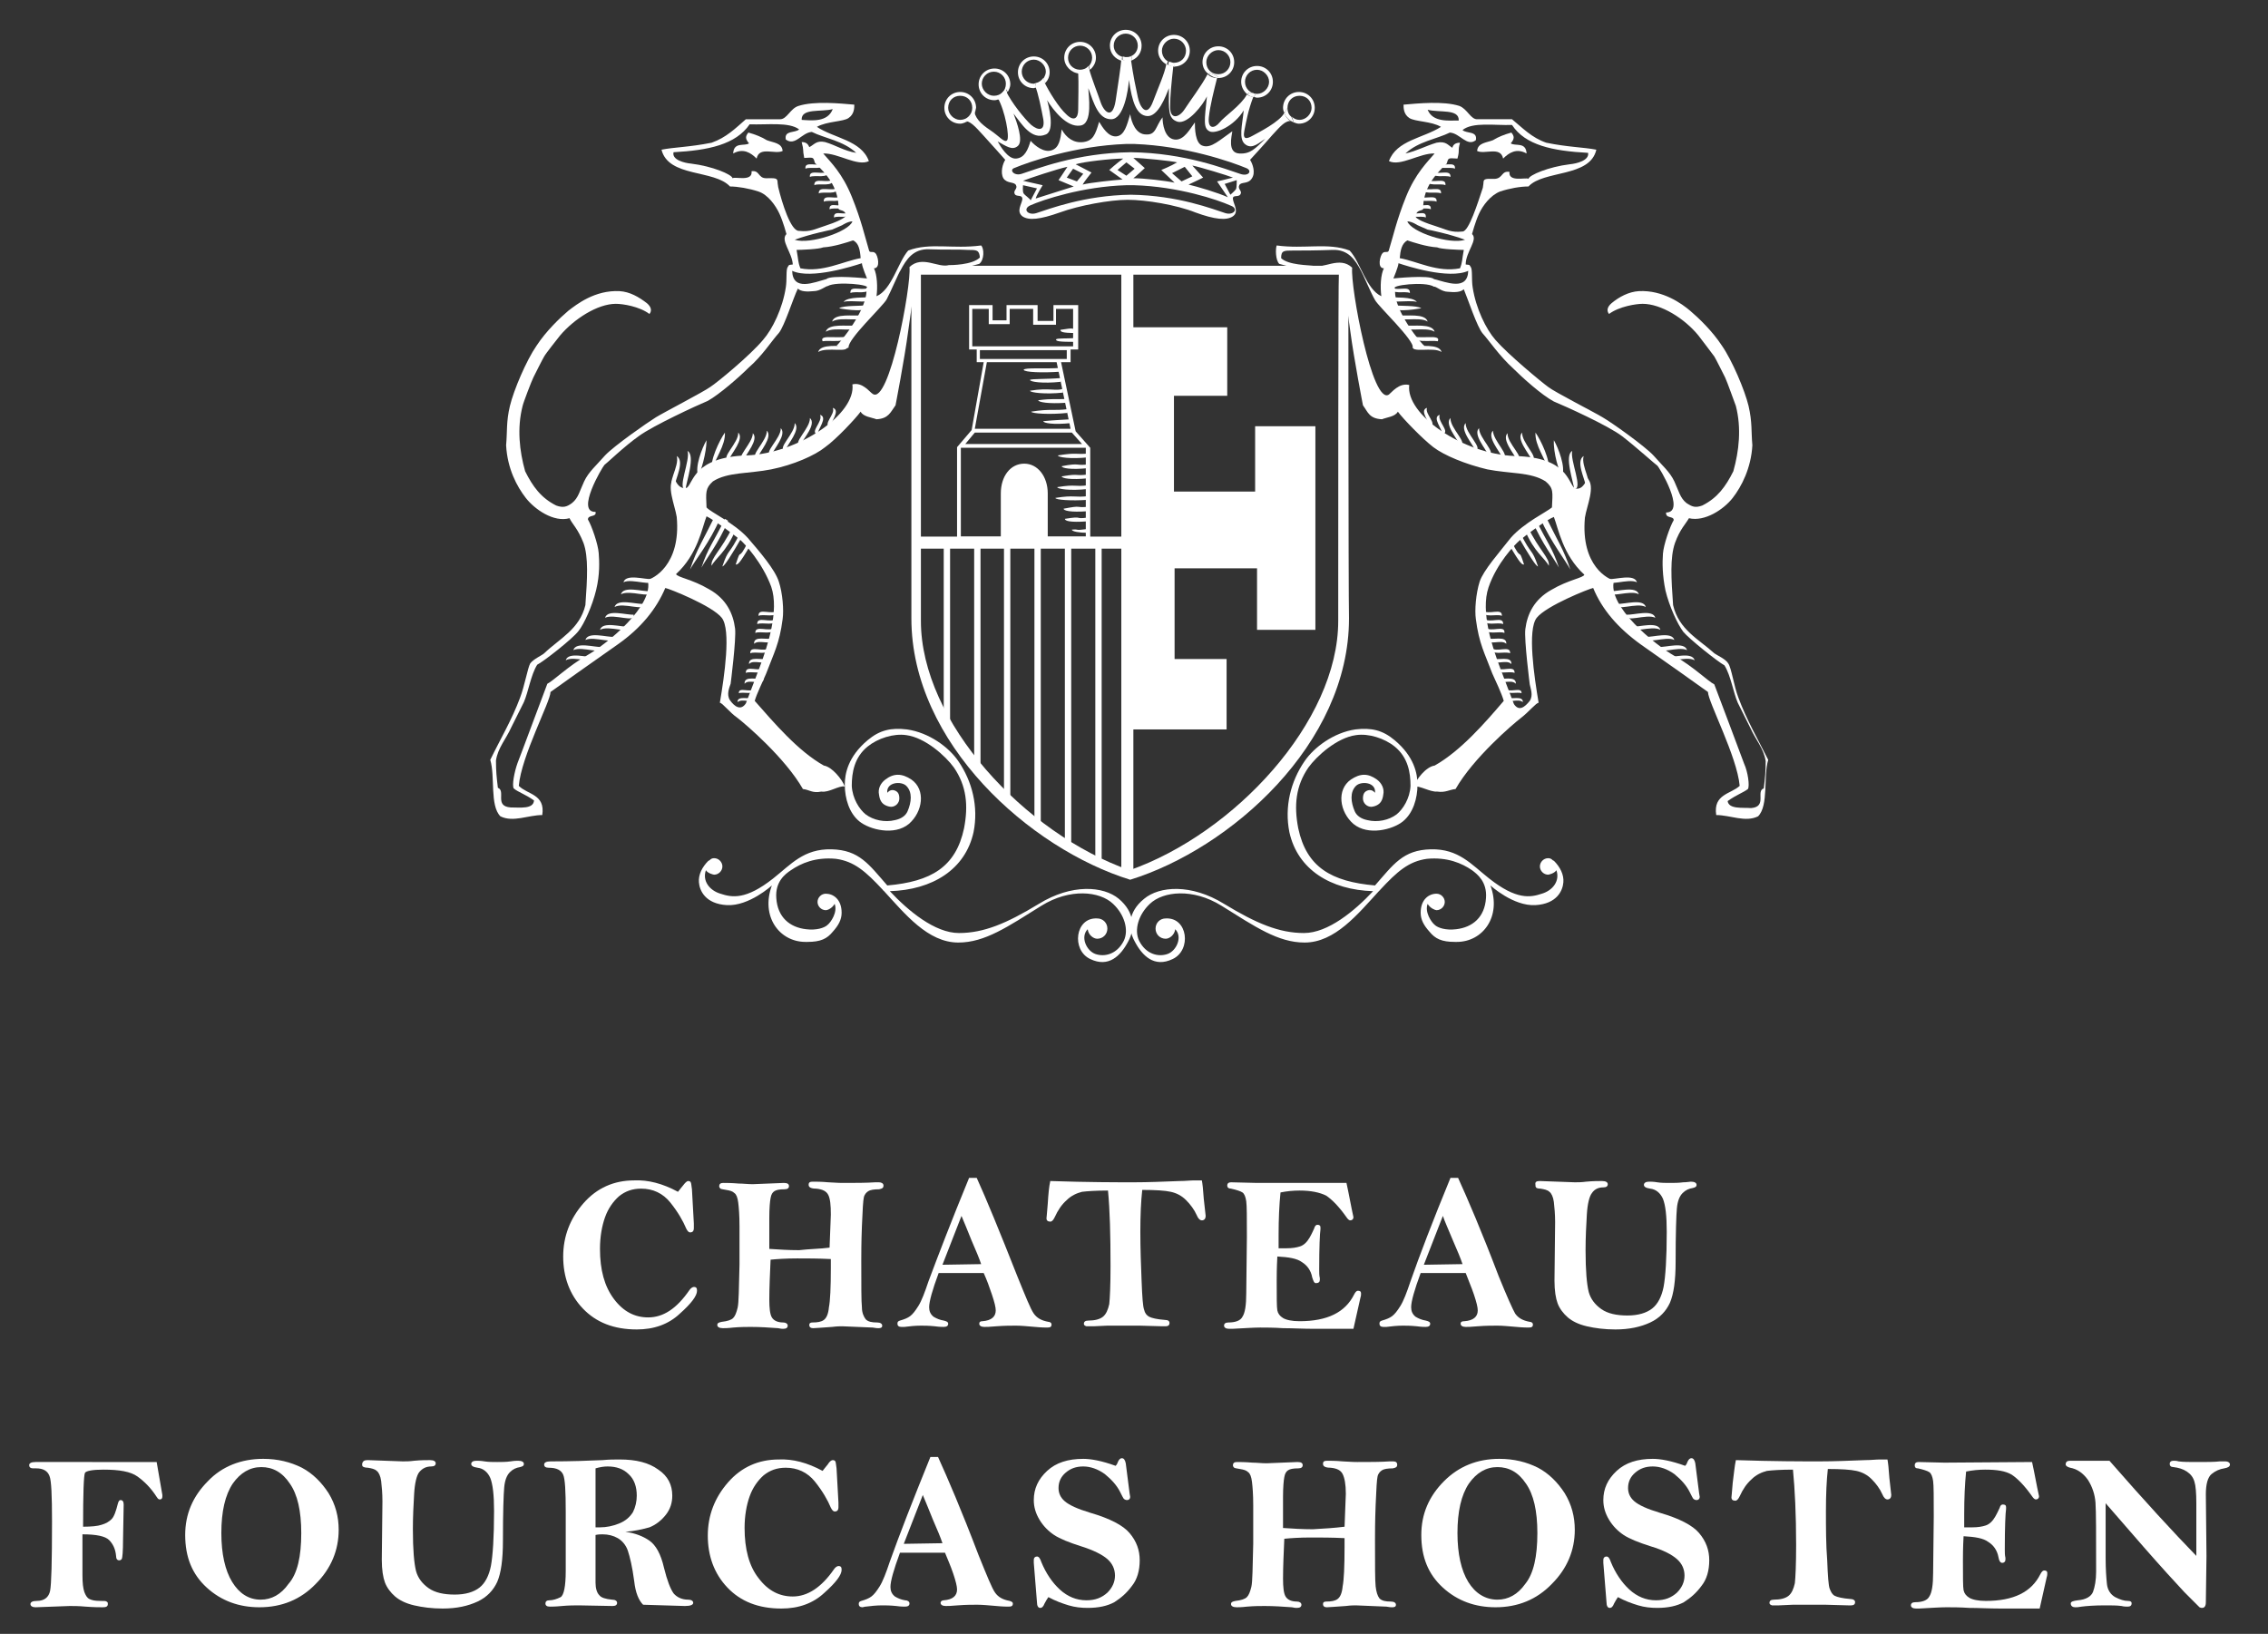 <?xml version="1.0" encoding="utf-8"?>
<!-- Generator: Adobe Illustrator 19.0.0, SVG Export Plug-In . SVG Version: 6.00 Build 0)  -->
<svg version="1.1" id="Calque_1" xmlns="http://www.w3.org/2000/svg" xmlns:xlink="http://www.w3.org/1999/xlink" x="0px" y="0px"
	 viewBox="0 0 357.6 257.6" style="enable-background:new 0 0 357.6 257.6;" xml:space="preserve">
<rect x="0" y="0" width="357.6" height="257.6" fill="#333333" stroke="none"/>
<style type="text/css">
	.stlogo0{fill:#FFFFFF;}
	.stlogo1{fill-rule:evenodd;clip-rule:evenodd;fill:#FFFFFF;}
</style>
<g id="XMLID_565_">
	<g id="XMLID_610_">
		<g id="XMLID_631_">
			<path id="XMLID_632_" class="stlogo0" d="M106.9,187.9c0.2-0.3,0.5-0.6,0.8-1c0.3-0.4,0.6-0.7,0.8-0.7c0.2,0,0.4,0.1,0.4,0.2
				c0.1,0.1,0.1,0.5,0.2,1.1l0.3,5.4l0,0.7c0,0.5-0.2,0.7-0.6,0.7c-0.2,0-0.4-0.2-0.6-0.6c-0.5-1.2-1.3-2.6-2.5-4.1
				c-1.2-1.5-2.8-2.2-4.6-2.2c-1.4,0-2.5,0.4-3.5,1.2c-0.9,0.8-1.7,1.9-2.2,3.3c-0.5,1.4-0.8,3.1-0.8,5c0,3.3,0.7,5.9,2.2,7.9
				c1.5,2,3.3,2.9,5.4,2.9c2.4,0,4.5-1.4,6.5-4.3c0.2-0.3,0.5-0.5,0.7-0.5c0.4,0,0.5,0.2,0.5,0.6c0,0.8-0.9,2-2.7,3.6
				c-1.8,1.7-4.1,2.5-6.8,2.5c-3.6,0-6.4-1.1-8.5-3.3c-2.1-2.2-3.1-5-3.1-8.2c0-3.2,1.1-6,3.2-8.4c2.1-2.4,4.8-3.6,8-3.6
				C102.2,186,104.5,186.6,106.9,187.9z"/>
		</g>
		<g id="XMLID_628_">
			<path id="XMLID_629_" class="stlogo0" d="M130.8,196.7l0.2-5.2c0-1.5-0.1-2.5-0.4-3.1c-0.3-0.6-0.9-0.9-1.9-1c-0.8,0-1.2-0.2-1.2-0.6
				c0-0.4,0.2-0.5,0.7-0.5c0.5,0,1.3,0,2.4,0.1c1.4,0.1,2.2,0.1,2.3,0.1c1.9,0,3.7,0,5.1-0.1c0.3,0,0.5,0,0.6,0
				c0.4,0,0.7,0.2,0.7,0.5c0,0.4-0.2,0.5-0.7,0.6c-0.8,0-1.4,0.1-1.7,0.3c-0.3,0.2-0.6,0.5-0.7,1c-0.1,0.4-0.2,1.9-0.3,4.5
				c-0.1,2.6-0.1,4.4-0.1,5.4c0,4,0,6.5,0.1,7.4c0,0.9,0.3,1.5,0.6,1.9c0.4,0.4,1,0.5,1.8,0.5c0.5,0,0.8,0.2,0.8,0.5
				c0,0.3-0.2,0.4-0.6,0.4c-0.1,0-0.4,0-0.9-0.1l-4.8-0.2c-0.3,0-0.8,0-1.6,0.1c-1.6,0.1-2.6,0.2-3,0.2c-0.4,0-0.6-0.2-0.6-0.5
				c0-0.3,0.2-0.4,0.5-0.4c0.8,0,1.4-0.1,1.8-0.4c0.4-0.3,0.7-0.9,0.8-2c0.2-1,0.3-3.1,0.3-6.2c0-0.3,0-0.8,0-1.4
				c-2-0.1-3.8-0.1-5.3-0.1c-1.8,0-3.2,0.1-4.2,0.2c-0.1,2.3-0.2,4.4-0.2,6.3c0,1.3,0.1,2.3,0.4,2.8c0.3,0.5,0.9,0.8,1.8,0.8
				c0.4,0,0.7,0.2,0.7,0.5c0,0.3-0.2,0.5-0.7,0.5c-0.2,0-0.4,0-0.8-0.1c-1.4-0.1-2.8-0.2-4.3-0.2c-0.7,0-1.6,0-2.8,0.1
				c-0.8,0.1-1.4,0.1-1.6,0.1c-0.6,0-0.9-0.2-0.9-0.5c0-0.3,0.2-0.4,0.7-0.5c0.9-0.1,1.5-0.3,1.8-0.6c0.3-0.3,0.5-0.8,0.7-1.6
				c0.2-0.8,0.2-3.1,0.3-6.8c0-3.7,0-5.8,0-6.1c0-1.7-0.1-2.9-0.2-3.7c-0.1-0.8-0.3-1.3-0.6-1.5c-0.3-0.3-0.7-0.4-1.3-0.5
				c-0.5-0.1-0.7-0.1-0.9-0.2c-0.1-0.1-0.2-0.2-0.2-0.4c0-0.3,0.2-0.5,0.6-0.5c0.5,0,1.3,0,2.5,0.1c0.7,0,1.4,0.1,2.2,0.1l4.9-0.2
				c0.6,0,0.8,0.2,0.8,0.5c0,0.3-0.2,0.5-0.7,0.5c-0.8,0-1.3,0.1-1.6,0.3c-0.3,0.2-0.5,0.5-0.6,1.1c-0.1,0.5-0.2,1.6-0.2,3.1l0,4.9
				c1.5,0.1,3,0.2,4.7,0.2C127.7,196.9,129.3,196.9,130.8,196.7z"/>
		</g>
		<g id="XMLID_624_">
			<path id="XMLID_625_" class="stlogo0" d="M152.8,185.7h1.2c1.5,3.3,3.6,8.4,6.4,15.5c1.3,3.2,2.1,5.2,2.6,5.9
				c0.5,0.7,1.2,1.1,2.3,1.3c0.3,0,0.5,0.2,0.5,0.4c0,0.4-0.2,0.5-0.7,0.5c-0.2,0-0.9,0-1.9-0.1c-1.2-0.1-2.2-0.2-3-0.2
				c-0.8,0-1.8,0-3.1,0.1c-1,0.1-1.6,0.1-1.9,0.1c-0.5,0-0.8-0.2-0.8-0.5c0-0.3,0.2-0.4,0.5-0.4c1.4-0.1,2.1-0.7,2.1-1.7
				c0-0.5-0.2-1.3-0.6-2.5c-0.4-1.2-0.8-2.3-1.3-3.4c-0.7,0-1.3,0-1.7,0c-2.3,0-4.1,0-5.4,0c-1,2.7-1.5,4.5-1.5,5.4
				c0,0.6,0.2,1.1,0.7,1.5c0.5,0.3,1,0.5,1.6,0.6c0.4,0.1,0.7,0.2,0.7,0.5c0,0.3-0.2,0.5-0.7,0.5c-0.2,0-0.7,0-1.4-0.1
				c-1-0.1-1.7-0.1-2.2-0.1c-0.9,0-1.8,0.1-2.6,0.2c-0.2,0-0.4,0-0.5,0c-0.4,0-0.6-0.2-0.6-0.5c0-0.3,0.1-0.4,0.4-0.5
				c0.7-0.2,1.2-0.4,1.6-0.7c0.4-0.3,0.8-0.8,1.3-1.6c0.5-0.8,1-2.1,1.6-3.9C147.9,198,150,192.5,152.8,185.7z M151.6,191.7l-3,7.7
				l6.1-0.1c-0.3-0.9-0.8-2.1-1.5-3.7C152.5,193.9,152,192.6,151.6,191.7z"/>
		</g>
		<g id="XMLID_621_">
			<path id="XMLID_622_" class="stlogo0" d="M165.6,186.2c6,0.2,10.4,0.2,13.2,0.2c2.2,0,4.6-0.1,7.2-0.2c0.9,0,1.7-0.1,2.3-0.1
				c0.2,0,0.6,0,1.2,0c0.1,0.5,0.2,1.4,0.3,2.9l0.3,2.7c0,0.4-0.2,0.7-0.6,0.7c-0.3,0-0.6-0.3-0.8-0.8c-0.4-0.9-1-1.7-1.7-2.4
				c-0.7-0.7-1.5-1.1-2.4-1.3c-0.9-0.2-2.4-0.3-4.5-0.3c-0.2,1.8-0.3,4-0.3,6.6c0,2.7,0.1,5.3,0.2,7.8c0.1,2.5,0.2,4,0.4,4.5
				c0.1,0.5,0.4,0.9,0.8,1.1c0.4,0.2,1.2,0.4,2.5,0.5c0.5,0,0.7,0.2,0.7,0.5c0,0.3-0.2,0.5-0.6,0.5l-0.5,0l-3.6-0.1
				c-2.8,0-4.5,0-5.1,0l-2.2,0.1c-0.2,0-0.5,0-1.1,0c-0.3-0.1-0.4-0.2-0.4-0.4c0-0.3,0.2-0.5,0.7-0.5c1,0,1.8-0.2,2.3-0.6
				c0.5-0.4,0.8-1.1,1-2c0.1-0.9,0.2-2.9,0.2-6c0-4.9-0.1-8.8-0.4-11.9c-1.9,0-3.3,0.1-4.1,0.2c-0.8,0.2-1.7,0.6-2.4,1.3
				c-0.8,0.7-1.4,1.6-1.9,2.7c-0.2,0.4-0.4,0.7-0.7,0.7c-0.4,0-0.6-0.2-0.6-0.5c0-0.1,0.1-0.9,0.2-2.3
				C165.3,188.2,165.4,187.1,165.6,186.2z"/>
		</g>
		<g id="XMLID_618_">
			<path id="XMLID_619_" class="stlogo0" d="M212.3,186.5c0.4,1.8,0.7,3.6,1.1,5.4c0,0.3-0.2,0.5-0.5,0.5c-0.2,0-0.4-0.2-0.6-0.5
				c-1.2-1.7-2.3-2.8-3.2-3.4c-1-0.5-2.4-0.8-4.2-0.8c-1,0-2,0.1-3,0.3c-0.2,2-0.3,4.2-0.3,6.7c0,0.4,0,1.1,0,2.1l1.3,0
				c0.8,0,1.5-0.1,2.1-0.3c0.6-0.2,1.1-0.7,1.5-1.4c0.4-0.7,0.6-1.2,0.7-1.4c0.1-0.4,0.3-0.6,0.5-0.6c0.3,0,0.5,0.1,0.5,0.4
				c0,0.1,0,0.2,0,0.3c-0.1,0.7-0.2,2.8-0.2,6.4c0,0.5,0,0.9,0.1,1.3c0,0.1,0,0.2,0,0.3c0,0.3-0.2,0.5-0.6,0.5
				c-0.3,0-0.4-0.3-0.6-0.9c-0.2-1.1-0.8-1.9-1.6-2.4c-0.8-0.6-2.1-0.8-3.9-0.9c-0.1,1.9-0.1,3.2-0.1,3.8c0,2.6,0,4.2,0.1,4.7
				c0.1,0.5,0.4,0.9,0.9,1.2c0.5,0.3,1.4,0.5,2.6,0.5c4.4,0,7.2-1.4,8.6-4.2c0.2-0.4,0.4-0.6,0.6-0.6c0.3,0,0.5,0.1,0.5,0.4
				c0,0.2,0,0.4-0.1,0.7l-1.1,4.9l-6.2,0c-1.8,0-3.4-0.1-4.9-0.1c-1.5-0.1-2.7-0.1-3.6-0.1c-1,0-2.4,0.1-4.4,0.2c-0.2,0-0.4,0-0.5,0
				c-0.5,0-0.8-0.2-0.8-0.5c0-0.3,0.2-0.5,0.7-0.5c1.1,0,1.9-0.3,2.2-0.9c0.4-0.6,0.6-1.8,0.6-3.7l0.1-8.9c0-3,0-4.9-0.1-5.6
				c-0.1-0.7-0.3-1.2-0.6-1.4c-0.3-0.2-0.9-0.4-1.8-0.6c-0.4,0-0.6-0.2-0.6-0.5c0-0.3,0.2-0.5,0.6-0.5l4.1,0.1L212.3,186.5z"/>
		</g>
		<g id="XMLID_614_">
			<path id="XMLID_615_" class="stlogo0" d="M228.7,185.7h1.2c1.5,3.3,3.7,8.4,6.4,15.5c1.3,3.2,2.2,5.2,2.6,5.9
				c0.5,0.7,1.2,1.1,2.3,1.3c0.3,0,0.5,0.2,0.5,0.4c0,0.4-0.2,0.5-0.7,0.5c-0.2,0-0.9,0-1.9-0.1c-1.2-0.1-2.2-0.2-3-0.2
				c-0.8,0-1.8,0-3.1,0.1c-1,0.1-1.6,0.1-1.9,0.1c-0.5,0-0.8-0.2-0.8-0.5c0-0.3,0.2-0.4,0.6-0.4c1.4-0.1,2.1-0.7,2.1-1.7
				c0-0.5-0.2-1.3-0.6-2.5c-0.4-1.2-0.9-2.3-1.3-3.4c-0.7,0-1.3,0-1.7,0c-2.3,0-4.1,0-5.4,0c-1,2.7-1.5,4.5-1.5,5.4
				c0,0.6,0.2,1.1,0.7,1.5c0.5,0.3,1,0.5,1.6,0.6c0.4,0.1,0.7,0.2,0.7,0.5c0,0.3-0.2,0.5-0.7,0.5c-0.2,0-0.7,0-1.4-0.1
				c-1-0.1-1.7-0.1-2.2-0.1c-0.9,0-1.8,0.1-2.6,0.2c-0.2,0-0.4,0-0.5,0c-0.4,0-0.6-0.2-0.6-0.5c0-0.3,0.1-0.4,0.4-0.5
				c0.7-0.2,1.2-0.4,1.6-0.7c0.4-0.3,0.8-0.8,1.3-1.6c0.5-0.8,1-2.1,1.6-3.9C223.8,198,225.9,192.5,228.7,185.7z M227.5,191.7
				l-3,7.7l6.1-0.1c-0.3-0.9-0.8-2.1-1.5-3.7C228.4,193.9,227.8,192.6,227.5,191.7z"/>
		</g>
		<g id="XMLID_611_">
			<path id="XMLID_612_" class="stlogo0" d="M242.8,186.2l5.5,0.2c0.5,0,1.1,0,1.8-0.1c1.1-0.1,1.9-0.1,2.5-0.1c0.6,0,0.9,0.2,0.9,0.5
				c0,0.3-0.2,0.5-0.7,0.5c-0.8,0-1.4,0.3-1.8,0.9c-0.4,0.5-0.7,1.7-0.8,3.4c-0.1,1.7-0.2,3.6-0.2,5.6c0,3.3,0.2,5.4,0.5,6.6
				c0.3,1.1,1,2,2,2.7c1,0.7,2.4,1,4.1,1c1.7,0,3-0.4,3.9-1.1c0.9-0.7,1.5-1.9,1.8-3.4c0.3-1.6,0.5-4.5,0.5-8.7
				c0-2.5-0.2-4.2-0.6-5.2c-0.4-0.9-1.1-1.5-2-1.6c-0.7-0.1-1-0.3-1-0.6c0-0.3,0.3-0.5,0.8-0.5c0.3,0,0.7,0,1.3,0.1
				c0.6,0.1,1.3,0.1,2,0.1c0.6,0,1.4,0,2.1-0.1c0.6,0,1-0.1,1.2-0.1c0.6,0,0.9,0.2,0.9,0.5c0,0.3-0.2,0.4-0.6,0.5
				c-0.6,0.1-1.1,0.3-1.6,0.8c-0.5,0.5-0.8,1.3-0.9,2.4c-0.1,1.1-0.2,3.9-0.2,8.4c0,3-0.3,5.1-0.9,6.5c-0.6,1.3-1.6,2.4-3.1,3.1
				c-1.5,0.7-3.3,1.1-5.5,1.1c-1.7,0-3.2-0.2-4.5-0.5c-1.3-0.3-2.3-0.8-3-1.4c-0.7-0.6-1.3-1.4-1.6-2.2c-0.3-0.8-0.5-2-0.5-3.6
				l0.1-9.2c0-1.3-0.1-2.3-0.2-3.2c-0.1-0.8-0.4-1.4-0.7-1.6c-0.3-0.3-0.8-0.4-1.4-0.5c-0.4,0-0.7-0.1-0.7-0.2
				c-0.1-0.1-0.1-0.2-0.1-0.4C242,186.3,242.3,186.2,242.8,186.2z"/>
		</g>
	</g>
	<g id="XMLID_566_">
		<g id="XMLID_607_">
			<path id="XMLID_608_" class="stlogo0" d="M24.7,230.5l0.9,5.2l0,0.2c0,0.3-0.1,0.5-0.4,0.5c-0.2,0-0.3-0.1-0.5-0.4
				c-0.9-1.4-1.9-2.4-3-3.2c-1.1-0.8-2.9-1.1-5.4-1.1c-1.7,0-2.7,0.2-2.9,0.5c-0.2,0.4-0.3,3.2-0.3,8.5c1.3,0,2.3-0.1,2.9-0.3
				c0.7-0.2,1.2-0.5,1.6-0.9c0.4-0.4,0.7-1.3,1-2.5c0.1-0.3,0.2-0.5,0.4-0.5c0.3,0,0.5,0.2,0.5,0.7l-0.1,5.5c0,1.9-0.1,2.9-0.2,3.1
				c-0.1,0.1-0.2,0.2-0.4,0.2c-0.3,0-0.5-0.2-0.5-0.7c-0.1-1.1-0.5-1.9-1.1-2.5c-0.6-0.6-2-0.9-4.2-0.9l0,6.4c0,1.3,0.1,2.1,0.3,2.7
				c0.2,0.5,0.4,0.9,0.8,1.1c0.4,0.2,0.9,0.3,1.7,0.3c0.6,0,0.9,0,1,0.1c0.2,0.1,0.2,0.2,0.2,0.4c0,0.4-0.3,0.5-0.8,0.5
				c-0.5,0-1.4,0-2.7-0.1c-1.1-0.1-1.9-0.1-2.5-0.1l-5.4,0.2c-0.5,0-0.8-0.2-0.8-0.5c0-0.3,0.3-0.5,1-0.5c1.2,0,1.9-0.6,2.1-1.6
				c0.2-1,0.3-4.6,0.3-10.9c0-4.1-0.1-6.5-0.4-7.2c-0.3-0.8-1-1.2-2.1-1.2l-0.5,0c-0.4,0-0.6-0.2-0.6-0.5c0-0.3,0.3-0.5,1-0.5H24.7z
				"/>
		</g>
		<g id="XMLID_603_">
			<path id="XMLID_604_" class="stlogo0" d="M41.5,230c2.3,0,4.3,0.5,6.1,1.4c1.7,0.9,3.1,2.3,4.2,4c1.1,1.8,1.6,3.7,1.6,5.8
				c0,3.2-1.2,6.1-3.6,8.5c-2.4,2.5-5.4,3.7-8.9,3.7c-3.2,0-6-1-8.3-3.1c-2.3-2.1-3.4-4.8-3.4-8.3c0-3.3,1.2-6.1,3.6-8.5
				C35,231.2,38,230,41.5,230z M47.5,241.7c0-3.5-0.6-6.1-1.8-7.8c-1.2-1.8-2.7-2.6-4.5-2.6c-1.8,0-3.3,0.9-4.5,2.6
				c-1.2,1.8-1.8,4.4-1.8,7.8c0,3.3,0.6,5.9,1.7,7.7c1.1,1.8,2.6,2.8,4.5,2.8c1.7,0,3.2-0.8,4.4-2.5
				C46.9,248.1,47.5,245.4,47.5,241.7z"/>
		</g>
		<g id="XMLID_600_">
			<path id="XMLID_601_" class="stlogo0" d="M58,230.2l5.5,0.2c0.5,0,1.1,0,1.8-0.1c1.1-0.1,1.9-0.1,2.5-0.1c0.6,0,0.9,0.2,0.9,0.5
				c0,0.3-0.2,0.5-0.7,0.5c-0.8,0-1.4,0.3-1.9,0.9c-0.4,0.5-0.7,1.7-0.8,3.4c-0.1,1.7-0.2,3.6-0.2,5.6c0,3.3,0.2,5.4,0.5,6.6
				c0.3,1.1,1,2,2,2.7c1,0.7,2.4,1,4.1,1c1.7,0,3-0.4,3.9-1.1c0.9-0.7,1.5-1.9,1.8-3.4c0.3-1.6,0.5-4.5,0.5-8.7
				c0-2.5-0.2-4.2-0.6-5.2c-0.4-0.9-1.1-1.5-2-1.6c-0.7-0.1-1-0.3-1-0.6c0-0.3,0.3-0.5,0.8-0.5c0.3,0,0.7,0,1.3,0.1
				c0.6,0.1,1.3,0.1,2,0.1c0.6,0,1.4,0,2.1-0.1c0.6-0.1,1-0.1,1.2-0.1c0.6,0,0.9,0.2,0.9,0.5c0,0.3-0.2,0.4-0.6,0.5
				c-0.6,0.1-1.1,0.3-1.6,0.8c-0.5,0.5-0.8,1.3-0.9,2.4c-0.1,1.1-0.2,3.9-0.2,8.4c0,3-0.3,5.1-0.9,6.5c-0.6,1.3-1.6,2.4-3.1,3.1
				c-1.5,0.7-3.3,1.1-5.5,1.1c-1.7,0-3.2-0.2-4.5-0.5c-1.3-0.3-2.3-0.8-3-1.4c-0.7-0.6-1.3-1.4-1.6-2.2c-0.3-0.8-0.5-2-0.5-3.6
				l0.1-9.2c0-1.3-0.1-2.3-0.2-3.2c-0.1-0.8-0.4-1.4-0.7-1.6c-0.3-0.3-0.8-0.4-1.4-0.5c-0.4,0-0.7-0.1-0.8-0.2
				c-0.1-0.1-0.1-0.2-0.1-0.4C57.2,230.3,57.5,230.2,58,230.2z"/>
		</g>
		<g id="XMLID_596_">
			<path id="XMLID_597_" class="stlogo0" d="M98.6,241.5c1.5,0.2,2.8,0.7,3.8,1.4c1,0.7,1.8,2.1,2.3,4.3c0.5,2,1,3.3,1.5,4
				c0.5,0.6,1.3,1,2.3,1c0.5,0,0.8,0.2,0.8,0.5c0,0.3-0.4,0.5-1.3,0.5l-6.6-0.2c-0.7-0.7-1.2-1.9-1.4-3.7c-0.3-2.3-0.7-3.9-1-4.8
				c-0.3-0.9-0.9-1.6-1.6-2c-0.7-0.4-1.5-0.6-2.4-0.6c-0.3,0-0.6,0-1.1,0.1c0,4,0,6.5,0,7.5c0,0.9,0.2,1.6,0.6,2
				c0.3,0.4,1,0.6,2,0.7c0.5,0,0.8,0.2,0.8,0.5c0,0.3-0.2,0.5-0.7,0.5l-5.3-0.1c-0.7,0-1.6,0-2.7,0.1c-1,0.1-1.7,0.1-1.9,0.1
				c-0.5,0-0.7-0.2-0.7-0.5c0-0.3,0.2-0.5,0.6-0.5c0.6,0,1.2-0.2,1.8-0.5c0.5-0.3,0.8-1.7,0.8-4.1l0-3.2l0-6.2
				c0-3.2-0.1-5.1-0.4-5.8c-0.3-0.7-1-1.1-2.3-1.1c-0.5,0-0.7-0.2-0.7-0.5c0-0.3,0.3-0.5,1-0.5c3.2,0,6-0.1,8.2-0.2
				c1-0.1,1.9-0.1,2.7-0.1c2.6,0,4.6,0.5,6.1,1.6c1.5,1,2.2,2.4,2.2,4.1c0,1.1-0.3,2.1-1,3c-0.7,0.9-1.6,1.6-2.6,2
				C101.3,241.1,100,241.4,98.6,241.5z M93.9,240.8c0.3,0,0.5,0,0.7,0c1,0,2-0.2,3-0.6c1-0.4,1.7-1,2.2-1.8c0.4-0.8,0.6-1.7,0.6-2.6
				c0-1.4-0.4-2.6-1.3-3.4c-0.8-0.8-1.9-1.2-3.3-1.2c-0.6,0-1.2,0.1-1.9,0.3V240.8z"/>
		</g>
		<g id="XMLID_593_">
			<path id="XMLID_594_" class="stlogo0" d="M129.7,231.9c0.2-0.3,0.5-0.6,0.8-1c0.3-0.5,0.6-0.7,0.8-0.7c0.2,0,0.4,0.1,0.4,0.2
				c0.1,0.1,0.1,0.5,0.2,1.1l0.3,5.4l0,0.7c0,0.5-0.2,0.7-0.6,0.7c-0.2,0-0.4-0.2-0.6-0.6c-0.5-1.2-1.3-2.6-2.5-4.1
				c-1.2-1.5-2.8-2.2-4.6-2.2c-1.4,0-2.5,0.4-3.5,1.2c-0.9,0.8-1.7,1.9-2.2,3.3c-0.5,1.4-0.8,3.1-0.8,5c0,3.3,0.7,6,2.2,7.9
				c1.5,2,3.3,2.9,5.4,2.9c2.3,0,4.5-1.4,6.5-4.3c0.2-0.3,0.5-0.5,0.7-0.5c0.4,0,0.5,0.2,0.5,0.6c0,0.8-0.9,2-2.7,3.6
				c-1.8,1.7-4.1,2.5-6.8,2.5c-3.6,0-6.4-1.1-8.5-3.3c-2.1-2.2-3.1-5-3.1-8.2c0-3.2,1.1-6,3.2-8.4c2.1-2.4,4.8-3.6,8-3.6
				C125,230,127.3,230.6,129.7,231.9z"/>
		</g>
		<g id="XMLID_589_">
			<path id="XMLID_590_" class="stlogo0" d="M146.7,229.7h1.2c1.5,3.3,3.7,8.4,6.4,15.5c1.3,3.2,2.1,5.2,2.6,5.9
				c0.5,0.7,1.2,1.1,2.3,1.3c0.3,0.1,0.5,0.2,0.5,0.4c0,0.4-0.2,0.5-0.7,0.5c-0.2,0-0.9,0-1.9-0.1c-1.2-0.1-2.2-0.2-3-0.2
				c-0.8,0-1.8,0-3.1,0.1c-1,0.1-1.6,0.1-1.9,0.1c-0.5,0-0.8-0.2-0.8-0.5c0-0.2,0.2-0.4,0.5-0.4c1.4-0.1,2.1-0.7,2.1-1.7
				c0-0.5-0.2-1.3-0.6-2.5c-0.4-1.2-0.9-2.3-1.3-3.3c-0.7,0-1.3,0-1.7,0c-2.3,0-4.1,0-5.4,0c-1,2.7-1.5,4.5-1.5,5.4
				c0,0.6,0.2,1.1,0.7,1.5c0.5,0.3,1,0.5,1.6,0.6c0.4,0,0.7,0.2,0.7,0.5c0,0.3-0.2,0.5-0.7,0.5c-0.2,0-0.7,0-1.4-0.1
				c-1-0.1-1.7-0.1-2.2-0.1c-0.9,0-1.8,0.1-2.6,0.2c-0.2,0-0.4,0.1-0.5,0.1c-0.4,0-0.6-0.2-0.6-0.5c0-0.3,0.1-0.4,0.4-0.5
				c0.7-0.2,1.2-0.4,1.6-0.7c0.4-0.3,0.8-0.8,1.3-1.6c0.5-0.8,1-2.1,1.6-3.9C141.8,242,143.9,236.6,146.7,229.7z M145.5,235.7
				l-3,7.7l6.1-0.1c-0.3-0.9-0.8-2.1-1.5-3.7C146.4,237.9,145.9,236.6,145.5,235.7z"/>
		</g>
		<g id="XMLID_586_">
			<path id="XMLID_587_" class="stlogo0" d="M175.9,231.1c0.2-0.2,0.3-0.4,0.4-0.7c0.2-0.4,0.4-0.5,0.6-0.5c0.3,0,0.5,0.3,0.6,0.8
				l0.6,4.7l0.1,0.6c0,0.3-0.2,0.5-0.5,0.5c-0.2,0-0.4-0.1-0.5-0.2c-0.1-0.1-0.3-0.5-0.6-1.1c-0.5-1-1.3-1.9-2.4-2.8
				c-1.1-0.8-2.3-1.2-3.4-1.2c-1.1,0-2,0.3-2.8,1c-0.7,0.6-1.1,1.4-1.1,2.4c0,0.8,0.3,1.5,1,2.1c0.7,0.6,2,1.2,4,1.8
				c3.1,0.9,5.2,2,6.2,3.2c1.1,1.3,1.6,2.7,1.6,4.3c0,1.6-0.4,3-1.2,4c-0.8,1.1-1.7,1.9-2.8,2.6c-1.1,0.6-2.5,0.9-4.2,0.9
				c-1,0-2-0.1-3-0.4c-1-0.3-2.1-0.7-3.2-1.3c-0.2,0.3-0.4,0.6-0.6,1c-0.2,0.5-0.4,0.7-0.7,0.7c-0.3,0-0.5-0.3-0.5-0.9l-0.5-6.2
				c0-0.3,0-0.4,0-0.5c0-0.3,0.2-0.5,0.5-0.5c0.3,0,0.5,0.3,0.7,0.9c0.7,1.7,1.7,3.2,2.9,4.3c1.2,1.1,2.6,1.7,4.2,1.7
				c1.4,0,2.4-0.4,3.3-1.2c0.8-0.8,1.2-1.7,1.2-2.7c0-1-0.4-1.9-1.2-2.6c-0.8-0.7-2.2-1.4-4.1-2c-1.9-0.6-3.4-1.2-4.3-1.8
				c-0.9-0.6-1.7-1.4-2.3-2.4c-0.6-1-0.9-2-0.9-3.1c0-1.8,0.7-3.3,2.1-4.6c1.4-1.3,3.3-1.9,5.7-1.9C172,230,173.7,230.3,175.9,231.1
				z"/>
		</g>
		<g id="XMLID_583_">
			<path id="XMLID_584_" class="stlogo0" d="M212,240.7l0.2-5.2c0-1.5-0.2-2.5-0.5-3.1c-0.3-0.6-0.9-0.9-1.9-1c-0.8,0-1.2-0.2-1.2-0.6
				c0-0.4,0.2-0.5,0.7-0.5c0.5,0,1.3,0,2.4,0.1c1.4,0.1,2.2,0.1,2.3,0.1c1.9,0,3.7,0,5.1-0.1c0.3,0,0.5,0,0.6,0
				c0.4,0,0.6,0.2,0.6,0.5c0,0.4-0.2,0.5-0.7,0.6c-0.8,0-1.4,0.1-1.7,0.3c-0.3,0.2-0.6,0.5-0.7,1c-0.1,0.4-0.2,1.9-0.3,4.5
				c-0.1,2.6-0.1,4.4-0.1,5.4c0,4,0,6.5,0.1,7.4c0.1,0.9,0.3,1.5,0.6,1.9c0.4,0.4,1,0.5,1.8,0.5c0.5,0,0.8,0.2,0.8,0.5
				c0,0.3-0.2,0.4-0.6,0.4c-0.1,0-0.4,0-0.9-0.1l-4.8-0.2c-0.3,0-0.8,0-1.6,0.1c-1.6,0.1-2.6,0.2-3,0.2c-0.4,0-0.6-0.2-0.6-0.5
				c0-0.3,0.2-0.4,0.5-0.4c0.8,0,1.4-0.1,1.8-0.4c0.4-0.3,0.7-0.9,0.8-2c0.2-1,0.3-3.1,0.3-6.2c0-0.3,0-0.8,0-1.4
				c-2-0.1-3.8-0.1-5.3-0.1c-1.8,0-3.2,0.1-4.2,0.2c-0.1,2.3-0.2,4.4-0.2,6.3c0,1.3,0.1,2.3,0.4,2.8c0.3,0.5,0.9,0.8,1.8,0.8
				c0.4,0,0.7,0.2,0.7,0.5c0,0.3-0.2,0.5-0.7,0.5c-0.2,0-0.4,0-0.8-0.1c-1.4-0.1-2.8-0.2-4.3-0.2c-0.7,0-1.6,0-2.8,0.1
				c-0.8,0.1-1.4,0.1-1.6,0.1c-0.6,0-0.9-0.2-0.9-0.5c0-0.3,0.2-0.4,0.7-0.5c0.9-0.1,1.5-0.3,1.8-0.6c0.3-0.3,0.5-0.8,0.7-1.6
				c0.2-0.8,0.2-3.1,0.3-6.8c0-3.7,0-5.8,0-6.1c0-1.7-0.1-2.9-0.2-3.7c-0.1-0.8-0.3-1.3-0.6-1.5c-0.3-0.3-0.7-0.4-1.3-0.5
				c-0.5-0.1-0.7-0.1-0.9-0.2c-0.1-0.1-0.2-0.2-0.2-0.4c0-0.3,0.2-0.5,0.6-0.5c0.5,0,1.3,0,2.5,0.1c0.7,0,1.4,0.1,2.2,0.1l4.9-0.2
				c0.6,0,0.8,0.2,0.8,0.5c0,0.3-0.2,0.5-0.7,0.5c-0.8,0-1.3,0.1-1.6,0.3c-0.3,0.2-0.5,0.5-0.6,1.1c-0.1,0.5-0.2,1.6-0.2,3.1l0,4.9
				c1.5,0.1,3,0.2,4.7,0.2C208.8,241,210.4,240.9,212,240.7z"/>
		</g>
		<g id="XMLID_579_">
			<path id="XMLID_580_" class="stlogo0" d="M236.4,230c2.3,0,4.3,0.5,6.1,1.4c1.7,0.9,3.1,2.3,4.2,4c1.1,1.8,1.6,3.7,1.6,5.8
				c0,3.2-1.2,6.1-3.6,8.5c-2.4,2.5-5.4,3.7-8.9,3.7c-3.2,0-6-1-8.3-3.1c-2.3-2.1-3.4-4.8-3.4-8.3c0-3.3,1.2-6.1,3.6-8.5
				C230,231.2,232.9,230,236.4,230z M242.4,241.7c0-3.5-0.6-6.1-1.8-7.8c-1.2-1.8-2.7-2.6-4.5-2.6c-1.8,0-3.3,0.9-4.5,2.6
				c-1.2,1.8-1.8,4.4-1.8,7.8c0,3.3,0.6,5.9,1.7,7.7c1.1,1.8,2.7,2.8,4.6,2.8c1.7,0,3.2-0.8,4.4-2.5
				C241.8,248.1,242.4,245.4,242.4,241.7z"/>
		</g>
		<g id="XMLID_576_">
			<path id="XMLID_577_" class="stlogo0" d="M265.7,231.1c0.2-0.2,0.3-0.4,0.4-0.7c0.2-0.4,0.4-0.5,0.6-0.5c0.3,0,0.5,0.3,0.6,0.8
				l0.6,4.7l0.1,0.6c0,0.3-0.2,0.5-0.5,0.5c-0.2,0-0.4-0.1-0.5-0.2c-0.1-0.1-0.3-0.5-0.6-1.1c-0.5-1-1.3-1.9-2.4-2.8
				c-1.1-0.8-2.3-1.2-3.4-1.2c-1.1,0-2,0.3-2.8,1c-0.7,0.6-1.1,1.4-1.1,2.4c0,0.8,0.3,1.5,1,2.1c0.7,0.6,2,1.2,4,1.8
				c3.1,0.9,5.2,2,6.2,3.2c1.1,1.3,1.6,2.7,1.6,4.3c0,1.6-0.4,3-1.2,4c-0.8,1.1-1.7,1.9-2.8,2.6c-1.1,0.6-2.5,0.9-4.2,0.9
				c-1,0-2-0.1-3-0.4c-1-0.3-2.1-0.7-3.2-1.3c-0.2,0.3-0.4,0.6-0.6,1c-0.2,0.5-0.4,0.7-0.7,0.7c-0.3,0-0.5-0.3-0.5-0.9l-0.5-6.2
				c0-0.3,0-0.4,0-0.5c0-0.3,0.2-0.5,0.5-0.5c0.3,0,0.5,0.3,0.7,0.9c0.7,1.7,1.7,3.2,2.9,4.3c1.2,1.1,2.6,1.7,4.2,1.7
				c1.4,0,2.4-0.4,3.3-1.2c0.8-0.8,1.2-1.7,1.2-2.7c0-1-0.4-1.9-1.2-2.6c-0.8-0.7-2.1-1.4-4.1-2c-1.9-0.6-3.4-1.2-4.3-1.8
				c-0.9-0.6-1.7-1.4-2.3-2.4c-0.6-1-0.9-2-0.9-3.1c0-1.8,0.7-3.3,2.1-4.6c1.4-1.3,3.3-1.9,5.7-1.9
				C261.8,230,263.5,230.3,265.7,231.1z"/>
		</g>
		<g id="XMLID_573_">
			<path id="XMLID_574_" class="stlogo0" d="M273.7,230.2c6,0.2,10.4,0.2,13.2,0.2c2.2,0,4.6-0.1,7.2-0.2c0.9,0,1.7-0.1,2.3-0.1
				c0.2,0,0.6,0,1.2,0c0.1,0.5,0.2,1.4,0.3,2.9l0.3,2.7c0,0.4-0.2,0.7-0.6,0.7c-0.3,0-0.6-0.3-0.8-0.8c-0.4-0.9-1-1.7-1.7-2.4
				c-0.7-0.7-1.5-1.1-2.4-1.3c-0.9-0.2-2.4-0.3-4.5-0.3c-0.2,1.8-0.3,4-0.3,6.6c0,2.7,0,5.3,0.2,7.8c0.1,2.5,0.2,4,0.4,4.5
				c0.2,0.5,0.4,0.9,0.8,1.1c0.4,0.2,1.2,0.4,2.5,0.5c0.4,0,0.7,0.2,0.7,0.5c0,0.3-0.2,0.5-0.6,0.5l-0.5,0l-3.6-0.1
				c-2.8,0-4.5,0-5.1,0l-2.2,0.1c-0.2,0-0.5,0-1.1,0c-0.3-0.1-0.4-0.2-0.4-0.4c0-0.3,0.2-0.5,0.7-0.5c1,0,1.8-0.2,2.3-0.6
				c0.5-0.4,0.8-1.1,1-2c0.1-0.9,0.2-2.9,0.2-6c0-4.9-0.2-8.8-0.5-11.9c-1.9,0-3.3,0.1-4.1,0.2c-0.8,0.2-1.7,0.6-2.4,1.3
				c-0.8,0.7-1.4,1.6-1.9,2.7c-0.2,0.4-0.4,0.7-0.7,0.7c-0.4,0-0.6-0.2-0.6-0.5c0-0.1,0.1-0.9,0.2-2.3
				C273.4,232.3,273.5,231.1,273.7,230.2z"/>
		</g>
		<g id="XMLID_570_">
			<path id="XMLID_571_" class="stlogo0" d="M320.4,230.5c0.4,1.8,0.7,3.6,1.1,5.4c0,0.3-0.2,0.5-0.5,0.5c-0.2,0-0.4-0.2-0.6-0.5
				c-1.2-1.7-2.3-2.8-3.2-3.4c-1-0.6-2.4-0.8-4.2-0.8c-1,0-2,0.1-3,0.3c-0.2,2-0.3,4.2-0.3,6.7c0,0.4,0,1.1,0,2.1l1.3,0
				c0.8,0,1.5-0.1,2.1-0.3c0.6-0.2,1.1-0.7,1.5-1.4c0.4-0.7,0.6-1.2,0.7-1.4c0.1-0.4,0.3-0.5,0.5-0.5c0.3,0,0.5,0.1,0.5,0.4
				c0,0.1,0,0.2,0,0.3c-0.1,0.7-0.2,2.8-0.2,6.4c0,0.5,0,0.9,0.1,1.3c0,0.1,0,0.2,0,0.3c0,0.3-0.2,0.5-0.5,0.5
				c-0.3,0-0.5-0.3-0.6-0.9c-0.2-1.1-0.8-1.9-1.6-2.4c-0.8-0.6-2.1-0.8-3.9-0.9c-0.1,1.9-0.1,3.2-0.1,3.8c0,2.6,0,4.2,0.1,4.7
				c0.1,0.5,0.4,0.9,0.9,1.2c0.5,0.3,1.4,0.5,2.6,0.5c4.4,0,7.2-1.4,8.6-4.2c0.2-0.4,0.4-0.6,0.6-0.6c0.3,0,0.5,0.1,0.5,0.4
				c0,0.2,0,0.4-0.1,0.7l-1.1,4.9l-6.2,0c-1.8,0-3.4-0.1-4.9-0.1c-1.5-0.1-2.7-0.1-3.6-0.1c-1,0-2.4,0.1-4.3,0.2c-0.2,0-0.4,0-0.5,0
				c-0.5,0-0.8-0.2-0.8-0.5c0-0.3,0.2-0.5,0.7-0.5c1.1,0,1.9-0.3,2.2-0.9c0.4-0.6,0.6-1.8,0.6-3.7l0.1-8.9c0-3,0-4.9-0.1-5.6
				c-0.1-0.7-0.3-1.2-0.6-1.4c-0.3-0.2-0.9-0.4-1.8-0.6c-0.4,0-0.5-0.2-0.5-0.5c0-0.3,0.2-0.5,0.6-0.5l4.1,0.1L320.4,230.5z"/>
		</g>
		<g id="XMLID_567_">
			<path id="XMLID_568_" class="stlogo0" d="M332.6,230.3c5.5,6.3,10.1,11.3,13.7,15c0-0.8,0-1.3,0-1.5l0-6.8c0-1.6-0.1-2.8-0.3-3.4
				c-0.2-0.7-0.6-1.2-1.2-1.6c-0.6-0.4-1.3-0.6-2.1-0.7c-0.4,0-0.6-0.2-0.6-0.5c0-0.3,0.2-0.5,0.6-0.5c0.2,0,0.5,0,0.8,0.1
				c0.7,0.1,1.6,0.1,2.9,0.1c1.6,0,2.8,0,3.6-0.1c0.3,0,0.6,0,0.9,0c0.4,0,0.7,0.2,0.7,0.5c0,0.3-0.3,0.5-0.9,0.6
				c-0.7,0.1-1.4,0.4-2,0.9c-0.6,0.5-0.9,1.6-0.9,3.2l0.1,9.7l-0.1,7.3c0,0.6-0.2,0.9-0.6,0.9c-0.1,0-0.2,0-0.4-0.1
				c-0.1-0.1-0.9-0.9-2.4-2.4c-1.4-1.5-3.6-3.9-6.4-7.1c-2.8-3.2-4.8-5.5-6-6.9c0,0.3,0,3.2,0,8.7c0,1.7,0.1,3,0.2,4
				c0.1,1,0.6,1.7,1.3,2.1c0.8,0.4,1.4,0.6,2,0.6c0.4,0,0.6,0.1,0.6,0.4c0,0.3-0.2,0.5-0.6,0.5c-0.3,0-0.6,0-1-0.1
				c-0.7-0.1-1.6-0.1-2.6-0.1c-1.7,0-2.9,0.1-3.7,0.2c-0.5,0.1-0.8,0.1-1,0.1c-0.4,0-0.7-0.2-0.7-0.6c0-0.3,0.4-0.4,1.1-0.5
				c1.3-0.1,2.1-0.6,2.4-1.3c0.3-0.8,0.5-1.9,0.5-3.2c0-5.9,0-9.5-0.1-10.9c-0.1-1.3-0.5-2.5-1.2-3.6c-0.8-1.1-1.7-1.7-2.8-1.9
				c-0.4-0.1-0.7-0.3-0.7-0.5c0-0.4,0.2-0.6,0.7-0.6c0.1,0,0.3,0,0.5,0c0.3,0,0.7,0,1.4,0C329.9,230.3,331.3,230.3,332.6,230.3z"/>
		</g>
	</g>
</g>
<g id="XMLID_211_">
	<g id="XMLID_560_">
		<g id="XMLID_563_">
			<path id="XMLID_564_" class="stlogo0" d="M176.4,141.7c-2.4-2-7.4-2.4-12.6,0.8c-5.1,3.1-8.7,4.6-12.6,4.6c-3.8,0-8-3.5-10.9-6.6
				c6.7-0.2,11.9-3.4,13.2-9.3c0.8-4-0.2-8-2.4-11.2c-1.5-2.2-4.6-4.5-8.1-5c-2.5-0.3-4.3,0.1-6.2,1.7c-3.1,2.6-3.6,5.3-3.6,7
				c0,2.2,0.7,4.5,2.3,5.8c1.6,1.3,5.5,2.3,7.8,0.4c2.2-1.9,2.7-5.4,0.4-7c-1.5-1-2.8-1-4.1,0c-0.8,0.6-1.2,1.5-1,2.4
				c0.1,0.8,0.4,1.4,1.1,1.7c0.2,0.1,0.6,0.2,0.8,0.2c0.7,0,1.3-0.6,1.3-1.3c0-0.7-0.2-1.1-0.8-1.3c-0.7-0.2-1.1,0.4-1.1,0.4
				c-0.2-1.7,2.2-1.9,3-1.1c1,1,0.8,2.6,0.2,4c-0.3,0.7-1,1.2-2,1.4c-1.6,0.4-3.4,0-4.6-0.9c-1-0.8-2.1-2.5-2.2-4.5
				c0-2.1,0.4-4.5,2.5-6.2c1.6-1.3,4.1-2.1,6.1-1.8c3,0.4,6.2,3.3,7.5,5.1c2,2.9,2.3,6,1.6,9.6c-1.3,6.1-5.2,8.4-12.1,9
				c-2.9-3.3-4.4-5.6-8.8-5.7c-4.4-0.1-6.4,2.4-9.2,4.6c-4.3,3.4-6.5,3-8.3,2.4c-1.7-0.5-2.9-2-2.3-3.7c0.3,0.5,1.2,0.7,1.3,0.7
				c0.7,0,1.3-0.6,1.3-1.3c0-0.7-0.6-1.3-1.3-1.3c-0.3,0-0.5,0.1-0.7,0.3c0,0-0.1,0.1-0.2,0.1c0,0,0,0,0,0c-1,1-1.6,2.2-1.5,3.4
				c0.1,1.3,1,3.4,4.4,3.6c3.5,0.2,7.1-3.1,7.1-3.1c-1.8,4.9,1.2,8.9,5.3,8.9c0.1,0,0.2,0,0.3,0c2.1,0,3.1-0.5,4-1.6
				c0.9-1,1.4-1.9,1.4-3c0-2.1-1.3-3-2.5-3c-0.7,0-1.3,0.6-1.3,1.3c0,0.7,0.6,1.3,1.3,1.3c0.3,0,1-0.3,1.4-1
				c0.5,1.3-0.6,2.9-1.1,3.3c-0.5,0.5-1.8,0.9-3.4,0.7c-2.6-0.3-4.5-1.9-4.7-4.9c-0.2-2.6,1.4-3.8,2.3-4.4c1.6-1.1,3.9-2.1,7.1-1.8
				c2.9,0.4,4.7,2,7.4,4.9c0,0,0,0.1,0.1,0.1c3.4,3.7,7,8.2,11.8,8.2c4.2,0,7.8-2.5,13.1-5.8c4.5-2.8,9.2-2.3,11.3-0.3
				c1.8,1.7,2.5,4.1,1.7,5.8c-1.1,2.2-3.1,2.6-4.5,2.1c-1.4-0.5-2.4-2.7-1.2-3.9c0.1,0.9,0.9,1.5,1.5,1.5c0.9,0,1.6-0.7,1.6-1.6
				c0-0.9-0.7-1.6-1.6-1.6c-3.5-0.2-4.1,5-1.1,6.4c2.9,1.4,4.8-0.5,6-2.8C179,146.4,178.9,143.8,176.4,141.7z"/>
		</g>
		<g id="XMLID_561_">
			<path id="XMLID_562_" class="stlogo0" d="M180.4,141.7c2.4-2,7.4-2.4,12.6,0.8c5.1,3.1,8.7,4.6,12.6,4.6c3.8,0,8-3.5,10.9-6.6
				c-6.7-0.2-11.9-3.4-13.2-9.3c-0.8-4,0.2-8,2.4-11.2c1.5-2.2,4.6-4.5,8-5c2.5-0.3,4.3,0.1,6.2,1.7c3.1,2.6,3.6,5.3,3.6,7
				c0,2.2-0.7,4.5-2.3,5.8c-1.6,1.3-5.5,2.3-7.8,0.4c-2.2-1.9-2.7-5.4-0.4-7c1.5-1,2.7-1,4.1,0c0.8,0.6,1.2,1.5,1,2.4
				c-0.1,0.8-0.4,1.4-1.1,1.7c-0.2,0.1-0.6,0.2-0.8,0.2c-0.7,0-1.3-0.6-1.3-1.3c0-0.7,0.2-1.1,0.8-1.3c0.7-0.2,1.1,0.4,1.1,0.4
				c0.2-1.7-2.2-1.9-3-1.1c-1,1-0.8,2.6-0.2,4c0.3,0.7,1,1.2,2,1.4c1.6,0.4,3.4,0,4.6-0.9c1-0.8,2.1-2.5,2.2-4.5
				c0-2.1-0.4-4.5-2.5-6.2c-1.6-1.3-4.1-2.1-6.1-1.8c-3,0.4-6.2,3.3-7.5,5.1c-2,2.9-2.3,6-1.6,9.6c1.3,6.1,5.2,8.4,12.1,9
				c2.9-3.3,4.4-5.6,8.8-5.7c4.4-0.1,6.4,2.4,9.2,4.6c4.3,3.4,6.5,3,8.3,2.4c1.7-0.5,2.9-2,2.3-3.7c-0.3,0.5-1.2,0.7-1.3,0.7
				c-0.7,0-1.3-0.6-1.3-1.3c0-0.7,0.6-1.3,1.3-1.3c0.3,0,0.5,0.1,0.7,0.3c0,0,0.1,0.1,0.2,0.1c0,0,0,0,0,0c1,1,1.6,2.2,1.5,3.4
				c-0.1,1.3-1,3.4-4.4,3.6c-3.5,0.2-7.1-3.1-7.1-3.1c1.8,4.9-1.2,8.9-5.3,8.9c-0.1,0-0.2,0-0.3,0c-2.1,0-3.1-0.5-4-1.6
				c-0.9-1-1.4-1.9-1.4-3c0-2.1,1.3-3,2.5-3c0.7,0,1.3,0.6,1.3,1.3c0,0.7-0.6,1.3-1.3,1.3c-0.2,0-1-0.3-1.4-1
				c-0.5,1.3,0.6,2.9,1.1,3.3c0.5,0.5,1.8,0.9,3.4,0.7c2.6-0.3,4.5-1.9,4.7-4.9c0.2-2.6-1.4-3.8-2.2-4.4c-1.6-1.1-3.9-2.1-7.1-1.8
				c-2.9,0.4-4.7,2-7.4,4.9c0,0,0,0.1-0.1,0.1c-3.4,3.7-7,8.2-11.8,8.2c-4.2,0-7.8-2.5-13.1-5.8c-4.5-2.8-9.2-2.3-11.3-0.3
				c-1.8,1.7-2.5,4.1-1.7,5.8c1.1,2.2,3.1,2.6,4.5,2.1c1.4-0.5,2.4-2.7,1.2-3.9c-0.1,0.9-0.9,1.5-1.5,1.5c-0.9,0-1.6-0.7-1.6-1.6
				c0-0.9,0.7-1.6,1.6-1.6c3.5-0.2,4.1,5,1.1,6.4c-2.9,1.4-4.8-0.5-6-2.8C177.8,146.4,177.8,143.8,180.4,141.7z"/>
		</g>
	</g>
	<g id="XMLID_515_">
		<polygon id="XMLID_559_" class="stlogo0" points="178.1,31.6 178.1,31.6 178.1,31.6 		"/>
		<path id="XMLID_545_" class="stlogo0" d="M202.5,17.8c-0.7,1.4-4.1,3.1-5,3.6c-0.9,0.5-1.6,0.7-1.3-0.8c0.3-1.5,0.6-3.2,1.4-5.3
			c-0.4-0.1-0.7-0.2-1-0.4c-0.9,1.7-3.6,3.5-4.3,4.4c-0.8,1-1.9,1.1-1.7-0.8c0.2-1.9,0.8-4.2,1.3-6.2c-0.6,0-1.1-0.2-1.5-0.6
			c-1,1.9-2.7,4.1-3.6,5.5c-0.9,1.4-2.3,1.7-2.3-0.3c0-1.9,0.2-3.7,0.5-6.5c0,0,0,0,0,0c-0.4,0-0.7-0.1-1.1-0.3
			c-0.3,1.6-1.2,3.5-2.1,5.9c-1,2.7-2.1,0.8-2.4-0.7c-0.3-1.4-0.7-3.2-1.1-6c-0.3,0.1-0.7,0.2-1,0.2c-0.2,0-0.4-0.1-0.5-0.1
			c-0.1,1.3-0.5,3.8-0.9,6.5c-0.5,3.1-1.9,1.7-2.4,0.1c-0.4-1.2-1.3-3.4-1.8-5.2c-0.4,0.4-1,0.6-1.6,0.6c0,0-0.1,0-0.1,0
			c0.1,1.7,0,4.7,0,5.9c0,1.4-0.7,1.9-1.9,0.7c-1.1-1-2.7-3.5-3.5-5.2c-0.4,0.4-0.9,0.6-1.4,0.7c0.5,1.2,1,3.7,1.3,5.3
			c0.3,1.9-0.8,1.8-1.9,0.9c-1-0.9-3.2-3.6-4-5.4c-0.3,0.5-0.8,0.9-1.3,1.1c1.2,2.1,1.9,6.2,1.5,6.7c-0.4,0.5-1.2-0.6-2.7-1.6
			c-1.5-1-2.5-2-2.5-3.3l0,0c-0.2,0.9-0.8,1.5-1.6,1.8l-0.1,0.1c1-0.2,1.9,0.9,3.1,2.2c1.2,1.3,3.5,3.9,3.5,3.9
			c-0.4,0.6-0.8,2-0.3,2.9c0.6,0.9,1.7,0.5,2,1.1c0.3,0.6-0.5,0.8-0.2,1.4c0.3,0.5,1.2,0,1.2,0.8c-0.1,0.8-1,1.9,0,2.7
			c1,0.7,2.8,0.5,5.9-0.6c3-1.1,7.9-2,10.7-2l0,0h0h0c2.9,0,7.7,0.8,10.7,2c3,1.1,4.9,1.3,5.9,0.6c1-0.7,0.1-1.9,0-2.7
			c-0.1-0.8,0.9-0.2,1.2-0.8c0.3-0.5-0.5-0.8-0.2-1.4c0.3-0.6,1.4-0.1,2-1.1c0.6-0.9,0.1-2.3-0.3-2.9c0,0,2.3-2.5,3.5-3.9
			c1.3-1.4,2.1-2.4,3.1-2.2C203.3,19.1,202.7,18.5,202.5,17.8z M161.3,28.5c0.7-0.3,5.5-1.9,7-2.2c-0.5,0.8-1.4,2.1-1.4,2.1l2.4,1
			c0,0-5.1,1.6-6,1.9c0.1-0.5,1.1-2.1,1.1-2.1L161.3,28.5z M188,27.8l-1.7,0.8l-1.5-1.3l2-1L188,27.8z M188,26.1
			c1.1,0.2,5.7,1.6,6.4,1.9c-1.1,0.3-2.5,0.6-2.5,0.6l1.7,2.5c-1.5-0.7-4.9-1.7-6.2-2c0.9-0.4,2.3-1.1,2.3-1.1L188,26.1z
			 M183.1,26.8l2.1,2c-1.4-0.3-4.8-0.7-6.5-0.7c0.3-0.2,1.8-1.6,1.8-1.6l-1.8-1.6c1.4,0,6.2,0.5,6.9,0.7
			C184.6,26.2,183.1,26.8,183.1,26.8z M178.9,26.6l-1.3,1.1l-1.4-0.9l1.4-1.2L178.9,26.6z M174.9,26.8l2.1,1.5
			c-1.4,0.1-5.2,0.5-6.3,0.8c0.2-0.4,1.4-1.9,1.4-1.9l-2.5-1.3c1.2-0.4,5.7-0.9,7.5-0.9C176.1,25.7,174.9,26.8,174.9,26.8z
			 M170.8,27.4l-1,1.2l-1.6-0.6l1-1.4L170.8,27.4z M161.4,30.5c-0.2-0.3-0.1-1.2-0.1-1.3l2.2,0.5l-1,1.9
			C162.5,31.4,161.6,30.8,161.4,30.5z M193.2,33.6c-1.9-0.6-7.4-2.8-14.9-2.9c-7.4,0.1-13,2.3-14.9,2.9c-1.3,0.4-2.2-0.6-1-1.2
			c2-0.9,8.3-3,15.2-3.2c0.1,0,0.1,0,0.1,0c0.2,0,0.4,0,0.5,0c0.2,0,0.3,0,0.5,0c0,0,0,0,0.1,0c7,0.2,13.2,2.3,15.2,3.2
			C195.4,32.9,194.5,34,193.2,33.6z M194.9,29.8c-0.2,0.3-0.9,0.9-0.9,0.9l-0.9-1.7l1.9-0.6C195,28.6,195,29.5,194.9,29.8z
			 M195.5,27.4c-2.2-0.7-8.6-3.3-17.2-3.4c-8.6,0.1-15,2.7-17.2,3.4c-1.2,0.4-2-0.6-1.2-0.9c2.4-1,9.6-3.5,17.6-3.8
			c0.1,0,0.1,0,0.1,0c0.2,0,0.4,0,0.6,0c0.2,0,0.4,0,0.6,0c0,0,0,0,0.1,0c8,0.3,15.2,2.8,17.6,3.8C197.5,26.9,196.9,27.9,195.5,27.4
			z M195.4,24.2c-1.9-0.1-1.2-2.7-1.1-3.5c-1.9,1.3-3.3,2.7-4.6,2.3c-1.3-0.3-1.3-2.9-1.3-3.7c-0.7,0.9-1.7,2.9-3.2,2.7
			c-1.6-0.2-1.9-2.5-1.9-3.5c-1.1,1.4-1,2.8-2.6,2.7c-1.6,0-2.3-1.9-2.5-3.2c-0.5,1.7-0.9,3.4-2.2,3.5c-1.3,0.1-2.2-1.5-2.7-2.3
			c-0.6,2.1-1,3-2.5,3.2c-1.5,0.2-2.7-0.7-3.4-2c-0.2,1.6-0.4,2.9-1.6,3.3c-1.2,0.4-2.6-0.7-3.3-1.5c-0.4,1.3-0.9,2.7-2.3,2.8
			c-1.3,0.1-2.5-2-2.9-2.7c1.3,0.7,2.3,1.5,3.2,0.7c0.9-0.8-0.2-3.8-0.7-5.1c1.2,1.5,2.8,4.3,5.1,3.3c1.5-0.6,0.4-4.7,0.2-5.4
			c1,1.6,3.1,4.3,5.2,4c2.1-0.2,1.3-4.9,1.3-5.9c0.9,2.5,1.6,4.9,3.6,4.9c2,0,2.7-4.6,2.8-6.2c0.5,3.5,1.2,5.6,2.9,5.7
			c1.7,0.1,2.9-3.1,3.4-4.4c0,3.4-0.2,4.8,1.4,5.3c1.6,0.4,4-2.7,4.6-4c-0.4,3.8-0.6,5,0.4,5.5c0.9,0.5,3.9-0.8,5.4-3.3
			c-0.2,2.2-0.9,4.6,0.3,5.4c1.1,0.8,2.2-0.4,3.1-0.9C197.9,23.4,197.2,24.3,195.4,24.2z"/>
		<path id="XMLID_542_" class="stlogo0" d="M158.7,14.1c0,0.1,0.1,0.3,0.2,0.4c0.2-0.4,0.4-0.8,0.4-1.2c0-1.4-1.1-2.5-2.5-2.5
			c-1.4,0-2.5,1.1-2.5,2.5c0,1.4,1.1,2.5,2.5,2.5c0.3,0,0.5-0.1,0.8-0.2c0,0-0.1-0.1-0.1-0.2C158,14.7,158.7,14.1,158.7,14.1z
			 M156.7,15.1c-1,0-1.9-0.9-1.9-1.9c0-1,0.8-1.9,1.9-1.9c1.1,0,1.9,0.9,1.9,1.9C158.6,14.3,157.8,15.1,156.7,15.1z"/>
		<path id="XMLID_541_" class="stlogo0" d="M158.8,14.5c-0.1-0.1-0.1-0.3-0.2-0.4c0,0-0.7,0.5-1.3,1.4c0,0,0.1,0.1,0.1,0.2
			C158.1,15.4,158.5,15,158.8,14.5z"/>
		<path id="XMLID_540_" class="stlogo0" d="M163.3,13.1c-0.1,0-0.2,0.1-0.3,0.1c-1.1,0-1.9-0.9-1.9-1.9c0-1,0.8-1.9,1.9-1.9
			c1,0,1.9,0.9,1.9,1.9c0,0.4-0.2,0.8-0.4,1.1c0.1,0.2,0.2,0.4,0.3,0.7c0.4-0.4,0.7-1,0.7-1.7c0-1.4-1.1-2.5-2.5-2.5
			c-1.4,0-2.5,1.1-2.5,2.5c0,1.4,1.1,2.5,2.5,2.5c0.1,0,0.2-0.1,0.4-0.1c-0.1-0.2-0.1-0.3-0.2-0.4C163.2,13.2,163.3,13.2,163.3,13.1
			z"/>
		<path id="XMLID_539_" class="stlogo0" d="M164.8,13c-0.1-0.2-0.2-0.5-0.3-0.7c-0.3,0.4-0.7,0.7-1.2,0.8c0,0.1-0.1,0.1-0.1,0.2
			c0.1,0.1,0.1,0.3,0.2,0.4C163.9,13.6,164.4,13.4,164.8,13z"/>
		<path id="XMLID_536_" class="stlogo0" d="M153.9,17c0-1.4-1.1-2.5-2.5-2.5c-1.4,0-2.5,1.1-2.5,2.5c0,1.4,1.1,2.5,2.5,2.5
			c0.3,0,0.5-0.1,0.8-0.2l1.6-1.8C153.8,17.3,153.9,17.1,153.9,17z M151.4,18.9c-1,0-1.9-0.9-1.9-1.9c0-1.1,0.8-1.9,1.9-1.9
			c1.1,0,1.9,0.8,1.9,1.9C153.3,18,152.5,18.9,151.4,18.9z"/>
		<path id="XMLID_535_" class="stlogo0" d="M153.8,17.5l-1.6,1.8C153,19,153.6,18.3,153.8,17.5z"/>
		<path id="XMLID_534_" class="stlogo0" d="M168.4,9.1c0-1.1,0.9-1.9,1.9-1.9s1.9,0.8,1.9,1.9c0,0.5-0.2,1-0.5,1.3
			c0,0.2,0.1,0.4,0.2,0.6c0.5-0.5,0.9-1.1,0.9-1.9c0-1.4-1.1-2.5-2.5-2.5c-1.4,0-2.5,1.1-2.5,2.5c0,1.3,1.1,2.4,2.4,2.5
			c0-0.2,0-0.5,0-0.6C169.1,10.9,168.4,10.1,168.4,9.1z"/>
		<path id="XMLID_533_" class="stlogo0" d="M171.8,11c-0.1-0.2-0.1-0.4-0.2-0.6c-0.3,0.4-0.8,0.6-1.4,0.6c-0.1,0-0.1,0-0.2,0
			c0,0.2,0,0.4,0,0.6c0,0,0.1,0,0.1,0C170.9,11.6,171.4,11.4,171.8,11z"/>
		<path id="XMLID_532_" class="stlogo0" d="M177.2,9c-0.9-0.1-1.6-0.9-1.6-1.8c0-1.1,0.9-1.9,1.9-1.9c1,0,1.9,0.8,1.9,1.9
			c0,0.8-0.5,1.5-1.2,1.7c0.1,0,0.2,0,0.2,0c0,0.2,0.1,0.4,0.1,0.6c0.9-0.4,1.5-1.2,1.5-2.3c0-1.4-1.1-2.5-2.5-2.5
			c-1.4,0-2.5,1.1-2.5,2.5c0,1.2,0.8,2.1,1.9,2.4c0-0.2,0-0.4,0-0.5C177,9,177.1,9,177.2,9z"/>
		<path id="XMLID_531_" class="stlogo0" d="M178.5,9.5c0-0.2-0.1-0.4-0.1-0.6c0,0-0.1,0-0.2,0C178,9,177.8,9,177.5,9
			c-0.1,0-0.2,0-0.3-0.1C177.1,9,177,9,177,9c0,0.1,0,0.3,0,0.5c0.2,0,0.3,0.1,0.5,0.1C177.9,9.7,178.2,9.6,178.5,9.5z"/>
		<path id="XMLID_528_" class="stlogo0" d="M185.2,10c0,0.2,0,0.3-0.1,0.5c1.4,0,2.5-1.1,2.5-2.5c0-1.4-1.1-2.5-2.5-2.5
			c-1.4,0-2.5,1.1-2.5,2.5c0,1,0.6,1.8,1.4,2.2c0-0.2,0.1-0.3,0.1-0.5C184.6,9.9,185.2,10,185.2,10z M183.2,8c0-1,0.9-1.9,1.9-1.9
			c1.1,0,1.9,0.9,1.9,1.9c0,1.1-0.8,1.9-1.9,1.9C184.1,10,183.2,9.1,183.2,8z"/>
		<path id="XMLID_527_" class="stlogo0" d="M185.2,10.5c0-0.2,0-0.3,0.1-0.5c0,0-0.7-0.2-1-0.3c0,0.2-0.1,0.3-0.1,0.5
			C184.4,10.4,184.8,10.5,185.2,10.5C185.2,10.5,185.2,10.5,185.2,10.5z"/>
		<path id="XMLID_524_" class="stlogo0" d="M192.1,12.1c0,0.1,0,0.1,0,0.2c0,0,0,0,0,0c1.4,0,2.5-1.1,2.5-2.5c0-1.4-1.1-2.5-2.5-2.5
			c-1.4,0-2.5,1.1-2.5,2.5c0,0.8,0.4,1.5,1,1.9c0-0.1,0.1-0.1,0.1-0.2C191.2,11.6,192.1,12.1,192.1,12.1z M190.2,9.8
			c0-1,0.9-1.9,1.9-1.9c1.1,0,1.9,0.9,1.9,1.9c0,1-0.8,1.9-1.9,1.9C191,11.7,190.2,10.9,190.2,9.8z"/>
		<path id="XMLID_523_" class="stlogo0" d="M192.1,12.1c0,0-0.9-0.5-1.4-0.6c0,0.1-0.1,0.1-0.1,0.2c0.4,0.3,0.9,0.6,1.5,0.6
			C192.1,12.3,192.1,12.2,192.1,12.1z"/>
		<path id="XMLID_520_" class="stlogo0" d="M197.8,15.1c0,0.1,0,0.1-0.1,0.2c0.2,0,0.3,0.1,0.5,0.1c1.4,0,2.5-1.1,2.5-2.5
			c0-1.4-1.1-2.5-2.5-2.5c-1.4,0-2.5,1.1-2.5,2.5c0,0.8,0.4,1.5,1,2c0.1-0.1,0.1-0.2,0.2-0.3C198.4,14.8,197.8,15.1,197.8,15.1z
			 M196.3,12.9c0-1,0.8-1.9,1.9-1.9c1,0,1.9,0.9,1.9,1.9c0,1-0.9,1.9-1.9,1.9C197.2,14.8,196.3,14,196.3,12.9z"/>
		<path id="XMLID_519_" class="stlogo0" d="M197.8,15.1c0,0,0.6-0.4-0.9-0.5c0,0.1-0.1,0.2-0.2,0.3c0.3,0.2,0.6,0.4,1,0.4
			C197.7,15.3,197.8,15.2,197.8,15.1z"/>
		<path id="XMLID_518_" class="stlogo0" d="M204.8,14.5c-1.4,0-2.5,1.1-2.5,2.5c0,0.3,0.1,0.6,0.2,0.8c0-0.1,0.1-0.1,0.1-0.1
			c0.2-0.4,0.3-0.6,0.4-0.6c0,0,0-0.1,0-0.1c0-1.1,0.8-1.9,1.9-1.9c1.1,0,1.9,0.8,1.9,1.9c0,1-0.9,1.9-1.9,1.9
			c-0.5,0-0.9-0.2-1.2-0.5l0.3,0.9h0c0.3,0.1,0.5,0.2,0.8,0.2c1.4,0,2.5-1.1,2.5-2.5C207.3,15.6,206.2,14.5,204.8,14.5z"/>
		<path id="XMLID_517_" class="stlogo0" d="M203.6,18.4c-0.4-0.3-0.6-0.8-0.6-1.3c-0.1,0-0.2,0.2-0.4,0.6c0,0-0.1,0.1-0.1,0.1
			c0.2,0.7,0.8,1.2,1.5,1.5h0L203.6,18.4z"/>
	</g>
	<g id="XMLID_512_">
		<polyline id="XMLID_514_" class="stlogo0" points="178.5,52.2 192.8,52.2 192.8,61.7 184.5,61.7 184.5,78.1 198.6,78.1 198.6,67.8 
			206.8,67.8 206.8,98.7 198.9,98.7 198.9,89 184.6,89 184.6,104.6 192.7,104.6 192.7,114.4 178.5,114.4 		"/>
		<polygon id="XMLID_513_" class="stlogo0" points="193.4,115 178.5,115 178.5,113.7 192.1,113.7 192.1,105.2 184,105.2 184,88.3 
			199.5,88.3 199.5,98 206.2,98 206.2,68.5 199.2,68.5 199.2,78.8 183.9,78.8 183.9,61.1 192.2,61.1 192.2,52.9 178.5,52.9 
			178.5,51.6 193.5,51.6 193.5,62.4 185.1,62.4 185.1,77.5 197.9,77.5 197.9,67.2 207.4,67.2 207.4,99.3 198.2,99.3 198.2,89.6 
			185.2,89.6 185.2,103.9 193.4,103.9 		"/>
	</g>
	<path id="XMLID_508_" class="stlogo0" d="M212.6,41.9L212.6,41.9l-68.9,0c0,0,0,1,0,2.7c0,10.7,0,49.5,0,52.9
		c0,19.7,18.7,36.3,34.5,41.2v0h0h0l0,0c15.8-4.9,34.5-21.4,34.5-41.2C212.6,93.6,212.6,41.9,212.6,41.9L212.6,41.9z M211,97.9
		c0,15.9-16.4,33.5-32.9,39.3c-16.5-5.8-32.9-23.4-32.9-39.3c0-13.2,0-54.6,0-54.6l0,0h65.9l0,0C211,43.3,211,84.8,211,97.9z"/>
	<g id="XMLID_505_">
		<rect id="XMLID_507_" x="176.8" y="43" class="stlogo0" width="1.9" height="94.2"/>
	</g>
	<g id="XMLID_503_">
		<rect id="XMLID_504_" x="172.7" y="85.1" class="stlogo0" width="1" height="50.3"/>
	</g>
	<g id="XMLID_500_">
		<rect id="XMLID_502_" x="167.9" y="85.1" class="stlogo0" width="1" height="48.4"/>
	</g>
	<g id="XMLID_498_">
		<rect id="XMLID_499_" x="163.1" y="85.1" class="stlogo0" width="1" height="45.1"/>
	</g>
	<g id="XMLID_495_">
		<rect id="XMLID_497_" x="144.9" y="84.6" class="stlogo0" width="32.4" height="1.9"/>
	</g>
	<g id="XMLID_493_">
		<rect id="XMLID_494_" x="158.3" y="85.1" class="stlogo0" width="1" height="41.2"/>
	</g>
	<g id="XMLID_490_">
		<rect id="XMLID_492_" x="153.6" y="85.1" class="stlogo0" width="1" height="35.7"/>
	</g>
	<g id="XMLID_487_">
		<rect id="XMLID_489_" x="148.8" y="85.1" class="stlogo0" width="1" height="28.9"/>
	</g>
	<g id="XMLID_477_">
		<path id="XMLID_478_" class="stlogo0" d="M169.6,68l-2.3-10.9h1.5v-2h1.2v-7h-3.9v2.5h-2.5v-2.5h-4.9v2.4h-2.2v-2.4h-3.7v7h1.2v2h1.1
			l-1.9,10.7l-2.3,2.7v14.6h7.5v-7.4c0-2.4,1.3-4.2,3.2-4.2c1.8,0,3.2,1.7,3.2,4.2v7.4h7.1V70.6L169.6,68z M153.3,54.6v-5.9h2.6v2.4
			h3.3v-2.4h3.7v2.5h3.6v-2.5h2.7v5.9L153.3,54.6z M154.5,56.6v-1.4l13.7,0v1.4H154.5z M155.6,57.1h11l2.2,10.5h-15.1L155.6,57.1z
			 M153.7,68.2h15.3l1.6,1.8h-18.4L153.7,68.2z M171.2,84.6h-6v-6.8c0-2.7-1.6-4.7-3.7-4.7c-2.2,0-3.7,2-3.7,4.7v6.8h-6.3v-14h19.7
			V84.6z"/>
	</g>
	<g id="XMLID_474_">
		<path id="XMLID_476_" class="stlogo0" d="M165,84.9c0,0,0-4.8,0-7.1c0-2.5-1.4-4.4-3.5-4.4h0c-2.1,0-3.5,2-3.5,4.4c0,2.3,0,7.1,0,7.1"
			/>
	</g>
	<g id="XMLID_472_">
		<path id="XMLID_473_" class="stlogo0" d="M165,84.9c0,0,0-4.8,0-7.1c0-2.5-1.4-4.4-3.5-4.4h0c-2.1,0-3.5,2-3.5,4.4c0,2.3,0,7.1,0,7.1"
			/>
	</g>
	<g id="XMLID_470_">
		<path id="XMLID_471_" class="stlogo1" d="M171.5,83.4c-2.3,0.3-1.1,0-2.5,0.1c0,0.3,1.2,0.5,2.4,0.5"/>
	</g>
	<g id="XMLID_468_">
		<path id="XMLID_469_" class="stlogo1" d="M171.5,81.6c-2.3,0.3-0.5-0.3-3.6,0.2c0,0.3,0.7,0.6,3.5,0.4"/>
	</g>
	<g id="XMLID_466_">
		<path id="XMLID_467_" class="stlogo1" d="M171.6,79.9c-2.3,0.2-0.8-0.3-3.9,0.3c0,0.3,1,0.6,3.8,0.4"/>
	</g>
	<g id="XMLID_464_">
		<path id="XMLID_465_" class="stlogo1" d="M171.7,78.2c-2.3,0.3-2.2-0.2-5.3,0.3c0,0.3,2.4,0.5,5.2,0.3"/>
	</g>
	<g id="XMLID_462_">
		<path id="XMLID_463_" class="stlogo1" d="M171.6,76.5c-2.3,0.3-1.8-0.2-4.9,0.3c0,0.3,2,0.6,4.8,0.3"/>
	</g>
	<g id="XMLID_460_">
		<path id="XMLID_461_" class="stlogo1" d="M171.6,74.8c-2.3,0.3-1.2-0.2-4.2,0.3c0,0.3,1.4,0.6,4.2,0.3"/>
	</g>
	<g id="XMLID_458_">
		<path id="XMLID_459_" class="stlogo1" d="M171.7,73.2c-2.3,0.3-1.2-0.3-4.3,0.3c0,0.3,1.4,0.6,4.2,0.3"/>
	</g>
	<g id="XMLID_456_">
		<path id="XMLID_457_" class="stlogo1" d="M171.7,71.5c-2.3,0.2-1.8-0.2-4.9,0.3c0,0.3,2,0.6,4.8,0.3"/>
	</g>
	<g id="XMLID_454_">
		<path id="XMLID_455_" class="stlogo1" d="M168.9,66.1c-1.4,0.1-2.3,0.1-4.4,0.3c0,0.3,1.5,0.6,4.4,0.3"/>
	</g>
	<g id="XMLID_452_">
		<path id="XMLID_453_" class="stlogo1" d="M168.4,64.5c-2.3,0.3-2.7-0.1-5.8,0.4c0,0.3,2.9,0.5,5.7,0.2"/>
	</g>
	<g id="XMLID_450_">
		<path id="XMLID_451_" class="stlogo1" d="M168.1,62.9c-1.7,0.1-2-0.1-4.4,0.2c0,0.3,1.6,0.6,4.4,0.4"/>
	</g>
	<g id="XMLID_448_">
		<path id="XMLID_449_" class="stlogo1" d="M169.6,53.3c-1.7,0.1-2.8,0-3.1,0.2c0,0.3,0.4,0.4,3.1,0.4"/>
	</g>
	<g id="XMLID_446_">
		<path id="XMLID_447_" class="stlogo1" d="M169.6,51.9c-0.7,0,0-0.3-2.4,0.1c0,0.3,0.2,0.5,2.4,0.5"/>
	</g>
	<g id="XMLID_444_">
		<path id="XMLID_445_" class="stlogo1" d="M167.6,61.3c-1.1,0.4-2.2-0.2-5.2,0.3c0,0.3,2.4,0.6,5.2,0.3"/>
	</g>
	<g id="XMLID_442_">
		<path id="XMLID_443_" class="stlogo1" d="M167.3,59.6c-2.3,0.2-4.7,0.1-4.9,0.3c0,0.3,2,0.6,4.8,0.3"/>
	</g>
	<g id="XMLID_440_">
		<path id="XMLID_441_" class="stlogo1" d="M167.2,58c-2.3,0.2-5.6-0.1-5.8,0.3c0.1,0.4,3,0.5,5.8,0.3"/>
	</g>
	<g id="XMLID_324_">
		<g id="XMLID_427_">
			<g id="XMLID_438_">
				<path id="XMLID_439_" class="stlogo1" d="M118,20.9c1.1,0.3,2.1,0.7,2.9,1.2c1,0.4,2.4,0.4,2.5,1.7c-1.2,0.6-3.7-0.8-4.1,1.2
					c-0.9-0.9-2.1-1.7-3.7-0.8c0.1-1.9,1.8-1.1,2.5-1.6C117.5,21.9,117.5,21.5,118,20.9z"/>
			</g>
			<g id="XMLID_428_">
				<path id="XMLID_429_" class="stlogo1" d="M154.7,38.7c-4.5,0.6-8.1-0.5-11.5,0.8c-1.6,1.8-2.6,6.2-5,7.2c0.2-1.4,0.1-3.4-0.4-4.4
					c1.1,0,0.6-2.1,0.2-2.4c-0.4-0.4-0.9,0.1-1-0.5c-0.6-2-1.2-4.7-2.7-8.4c-1.5-3.7-3.3-5.4-4.5-6.8c2.3-0.1,5.4,2.1,7.2,1.2
					c-1.2-3.3-5.5-3.6-8.2-5.4c1.6-0.9,4.2-0.8,5-1.4c0.9-0.6,0.9-1.6,0.9-2.1c-2.3-0.2-6.3-0.6-8.8,0.2c-1.3,0.4-1.8,2.1-2.9,2.1
					c-1.8,0-3.6,0-5.4,0c-1.6,1.4-3.1,2.9-5.4,3.7c-3.5,0.7-5.9,0.7-7.9,1.1c1.1,4.4,8.3,3.1,10.8,5.8c1.2,0,3,0.3,4.5,0.8
					c1.5,0.5,2.7,2.2,3.3,3.5c0.6,1.3,1.1,3.2,1.1,3.2c-1,1,0.9,2.9,1,4.8c-0.8,0.1-0.5,0-0.8,0.4c-0.3,0.4-0.1,2-0.3,3.2
					c-0.5,3.3-2.1,6.6-3.6,8.3c-2,2.4-7.2,6.7-8.3,7.4c-1.1,0.8-7.3,4-8.6,4.8c-1.3,0.8-6.6,4.5-8,6c-1.4,1.6-2.6,2.6-3.3,4.1
					c-0.7,1.5-0.9,2.6-1.9,3.4c-0.8,0.6-1.4,0.8-2.5,0.4c-2.4-1.2-3.7-3-4.9-5.4c-0.9-3.2-1.3-6.8-0.4-10.3c0.1-0.5,1.4-3.9,1.7-4.5
					c0.2-0.4,1.5-3,1.7-3.3c0.2-0.4,2.1-2.8,2.5-3.3c2.2-2.6,5.9-5,8.8-5c1.1,0,3.7,0.4,5.3,1.6c0.4-0.5,0.3-1.1-0.4-1.7
					c-1.3-1-2.7-1.8-4.3-1.9c-3.9-0.2-6.8,2.1-8.1,3.1c-1.3,1.1-3.5,3.2-5,5.5C83,56.8,81,61.5,80.4,64c-0.6,2.5-0.4,4-0.6,6.2
					c0.2,3.7,1.7,6.5,3.1,8.3c1.4,1.8,4.4,3.9,6.9,3.2c0.4,0.9,1.3,1.6,2.2,3.9c0.8,2.2,0.6,5.6,0.3,9.8c-0.9,3.8-4.1,5.3-6.5,7.6
					c-0.3,0.3-1.7,0.9-2.2,1.6c-0.4,0.7-0.9,3.6-1.6,5.4c-1.3,3.5-3.1,6.5-4.7,9.8c0.8,2.6-0.1,7.2,1.6,8.9c2,1,4.4-0.2,6.6-0.2
					c0.5-3.3-2.3-3.2-3.7-4.6c0.4-4.7,5-13.3,5-14.8c0.8-0.6,6.9-4.9,10.6-7.5c3.7-2.6,6.1-5.6,7.5-8.9c0.6,0.1,7.4,2.8,8.9,4.7
					c1.5,1.9,0.4,9.3-0.3,13.4c0.4,0,1.5,1.5,2.8,2.4c1.3,1,7.5,6.3,10.3,11.2c1,0.1,1.5,0.7,2.9,0.4c0,0,0,0,0,0
					c1.2,0.2,2.8-1,3.7-0.8c-0.4-1.1-2-3.1-3.3-3.3c0,0,0,0,0,0c-4.1-2.3-7.9-6.8-10.9-10.2c0.3-1.1,1.3-3.1,1.8-4.3
					c1.2-3.2,2.1-4.7,2.6-8.6c0.2-1.4,0-4.1-0.6-5.9c-0.6-1.9-3-4.7-4.9-6.9c-2.2-2.4-5.8-4-6.5-4.8c-0.1-2.4-0.2-3,1-4.1
					c2.3-1.5,5.7-1.2,9.2-1.9c3.5-0.7,6.9-2.2,8.5-3.5c1.7-1.2,4.8-4.5,5.6-5.6c0.4,0.8,1.7,0.9,2.5,1.2c1.9-0.1,2.2-1.1,3-2.2
					c0,0,1.4-7.2,2-11.7c0.6-4.5,1.4-9.3,1.4-9.3l1.3-0.4l4.1,0.3l4.4-1.2C155.2,41,155.2,39.2,154.7,38.7z M136.7,43.9
					c0,0-5.7-0.6-6.4,0.1c-1.9,0.5-5.3,2-5.4-1.3c3,1.4,9.8-0.8,11-1.2C135.9,42,136.7,43.9,136.7,43.9z M125.6,39.4
					c0.6,0,3.5-0.1,4.2-0.4c1.7-0.1,3.8-0.8,4.7-1.1c0.9,0.4,1.1,1.5,1.2,2.8c-2.8,0.5-6,2.3-9.5,1.6
					C125.8,41.3,125.9,41,125.6,39.4z M131.2,36.2l1.6-0.7c0,0,0.9-0.6,1.6-0.6c-0.5,1.6-6.7,3.7-9.1,2.9
					C127.7,36.9,131.2,36.2,131.2,36.2z M126.4,18.9c-0.1-1.9,3.1-1.2,4.9-1.7C130.5,19.3,128,19,126.4,18.9z M122.7,29.5
					c0-0.2-0.1-0.5-0.1-0.8c0-0.7-0.5-0.6-1.8-0.6c-1.3,0-1-1.3-2.3-1.1c0.2,1.7-2.6,0.8-3,1.1c-0.1-0.6-3.2-1.9-6.5-2.3
					c-1.1-0.1-3.1-0.6-2.8-1.8c5.5-0.3,9.8-1.2,12-4.4c2.8,0.1,6.2-0.4,7.8,0.8c-0.6,0.6-2.4,0.1-2.1,1.6c1.5,1.1,2.5-1.1,4.1-1.2
					c2,1,5,1.4,7,3.3c-1.9-0.3-3.2-1.2-4.9-1.7c-1.4-0.3-1.7,0.4-2.5,0.8c-0.2-0.5-0.5-0.8-1.2-0.8c0.4,1.5,0.1,1,0.4,2.5
					c1.6-0.1,1.4-0.1,1.7,0.8c1.9,1.8,3.5,3.7,3.7,6.6c-0.3,1.3,0.9,0.4,1.2,1.6c0.1,0.4-1.7,1.2-3.3,1.7c-1.6,0.5-2.3,1-4.1,0.8
					C124.7,36.5,123.3,32,122.7,29.5z M116.7,85.1c0.7,0.6,3.5,3.6,4.9,7.4c1.3,3.8-0.6,9.5-1.9,12.9c-1.3,3.4-2.1,5.5-2.1,5.5
					c-0.8,1.2-1.8,0.5-2.5-0.5c-0.6-0.9-0.1-2,0.1-2.6c0,0,0.9-7,0.7-8.7c-0.3-2.4-1.4-4.7-4.1-6.2c-2.7-1.6-5.1-1.9-5.2-2.4
					c3.4-3.1,4.1-7.3,4.8-9.1C112.5,81.9,116,84.5,116.7,85.1z M149.6,41.8c-1.6,0.5-4.2-1.6-6.2,0.3c0.3,3-3.2,21.8-5.8,20
					c-0.5-0.3-1.6-1.9-3.2-1.5c0.6,4.6-8.4,10.9-16.7,11.2c-8.3,0.3-8.3,4.2-9.4,5.1c-0.8,0.2-1.5-0.2-2-1.6
					c-1.3,1.2,0.1,4.3,0.4,6.2c0.7,7.6-3.8,9.8-4.6,9.9c1.2,4-6.5,10.2-9.5,11.9c-3,1.7-5.3,4-6.3,4.5c-0.4,1-4.4,11.8-4.7,12.5
					c-0.5,1.4-0.9,3.5-0.6,4c0.7,0.6,1.8,0.9,3.2,1.9c-0.1,1.4-2.2,1.1-3.7,1.1c-2.6-0.2-0.7-2.6-2-3.1c-0.2-1.7-0.3-2.6-0.3-4.3
					c0.3-2,1.6-3.4,2.4-5.2l2-4c0.7-1.6,1.1-4.3,2.1-5.9c1-0.5,5.6-4.1,6.5-5.3c0.9-1.1,2.2-4,2.8-6.5c0.6-2.5,0.5-4.5,0.4-5.8
					c-0.1-1.4-1.1-4.3-1.7-5.3c0-0.8,1.4-0.3,1.2-1.2c-3.2,0.1,1.1-7.1,1.4-7.4c0.2-0.1,3.2-3,5.5-4.6c2.2-1.6,9.1-4.8,10.8-5.5
					c1.8-1,4.9-3.7,6.4-5.2c2.2-1.9,3.7-4.3,4.8-5.5c0.9-1.1,2.3-5.6,3-7c0.5,0.5,1.5,0.5,2.5,0.4c1,0,1.9-0.8,2.2-0.8
					c1.4-0.8,7.1-0.2,6.1,0.3c0.4,3.3-4.5,9-4.6,9c-0.3-0.1,0.6,0.9,1.8,0.4c-0.2-1.3,5.4-6.5,6-7.6c0.6-1.1,1.9-4.2,2.2-4.6
					c0.9-1.7,2-3.4,4.5-3.3c2.5,0.1,4.7,0,6.1,0.1c1.4,0,1.8,0,1.9,1.2C153.3,41.8,149.9,41.8,149.6,41.8z"/>
			</g>
		</g>
		<g id="XMLID_425_">
			<path id="XMLID_426_" class="stlogo1" d="M114.3,81.8c-1.8,3.7-2.7,4.6-3.7,7.7c0.6-1.2,2.7-3.8,4.2-7.4"/>
		</g>
		<g id="XMLID_423_">
			<path id="XMLID_424_" class="stlogo1" d="M115.5,83.1c-1.8,3.7-3.5,4.9-3.3,6.1c0.6-1.2,2.3-2.1,3.8-5.7"/>
		</g>
		<g id="XMLID_421_">
			<path id="XMLID_422_" class="stlogo1" d="M116.7,84c-1.8,3.7-1.8,2.3-2.8,5.3c0.3,0,1.4-1.7,3.3-5"/>
		</g>
		<g id="XMLID_419_">
			<path id="XMLID_420_" class="stlogo1" d="M118,85.3c-1.8,3.7-1,0.6-2,3.7c0.3,0,0.5,0.1,2.4-3.2"/>
		</g>
		<g id="XMLID_417_">
			<path id="XMLID_418_" class="stlogo1" d="M112.7,81.4c-1.8,3.7-2.9,5.3-3.9,8.4c0.6-1.2,3.2-4.4,4.7-8"/>
		</g>
		<g id="XMLID_415_">
			<path id="XMLID_416_" class="stlogo1" d="M127,26.6c0.7-0.4,3.1,0.4,3-1C129.2,26.5,126.8,25.2,127,26.6z"/>
		</g>
		<g id="XMLID_413_">
			<path id="XMLID_414_" class="stlogo1" d="M127.7,27.9c0.7-0.4,3.1,0.4,3-1C129.9,27.8,127.5,26.5,127.7,27.9z"/>
		</g>
		<g id="XMLID_411_">
			<path id="XMLID_412_" class="stlogo1" d="M128.4,29.2c0.7-0.4,3.1,0.4,3-1C130.6,29.1,128.3,27.8,128.4,29.2z"/>
		</g>
		<g id="XMLID_409_">
			<path id="XMLID_410_" class="stlogo1" d="M129.1,30.5c0.7-0.4,3.1,0.4,3-1C131.4,30.4,129,29.1,129.1,30.5z"/>
		</g>
		<g id="XMLID_407_">
			<path id="XMLID_408_" class="stlogo1" d="M134.1,46.2c0.7-0.4,3.1,0.4,3-1C136.3,46.1,133.9,44.8,134.1,46.2z"/>
		</g>
		<g id="XMLID_405_">
			<path id="XMLID_406_" class="stlogo1" d="M129.9,31.8c0.7-0.4,3.1,0.4,3-1C132.1,31.7,129.7,30.4,129.9,31.8z"/>
		</g>
		<g id="XMLID_403_">
			<path id="XMLID_404_" class="stlogo1" d="M130.8,33c0.7-0.4,2.7,0.4,2.6-1C132.6,33,130.7,31.6,130.8,33z"/>
		</g>
		<g id="XMLID_401_">
			<path id="XMLID_402_" class="stlogo1" d="M131.5,34.3c0.7-0.4,2.7,0.4,2.6-1C133.3,34.2,131.4,32.9,131.5,34.3z"/>
		</g>
		<g id="XMLID_395_">
			<path id="XMLID_398_" class="stlogo1" d="M93.7,103.6c-1.1,0.1-4.1-0.9-4.5,0.5C90.5,103.3,94.1,104.9,93.7,103.6z"/>
		</g>
		<g id="XMLID_393_">
			<path id="XMLID_394_" class="stlogo1" d="M94.9,102c-1.1,0.1-4.1-0.9-4.5,0.5C91.8,101.8,95.3,103.4,94.9,102z"/>
		</g>
		<g id="XMLID_391_">
			<path id="XMLID_392_" class="stlogo1" d="M96.8,100.4c-1.1,0.1-4.1-0.9-4.5,0.5C93.7,100.2,97.2,101.8,96.8,100.4z"/>
		</g>
		<g id="XMLID_389_">
			<path id="XMLID_390_" class="stlogo1" d="M99.1,98.8c-1.1,0.1-4.1-0.9-4.5,0.5C96,98.5,99.5,100.1,99.1,98.8z"/>
		</g>
		<g id="XMLID_387_">
			<path id="XMLID_388_" class="stlogo1" d="M99.9,96.9c-1.1,0.1-4.1-0.9-4.5,0.5C96.8,96.7,100.3,98.3,99.9,96.9z"/>
		</g>
		<g id="XMLID_385_">
			<path id="XMLID_386_" class="stlogo1" d="M101.4,95.2c-1.1,0.1-4.1-0.9-4.5,0.5C98.3,94.9,101.8,96.5,101.4,95.2z"/>
		</g>
		<g id="XMLID_383_">
			<path id="XMLID_384_" class="stlogo1" d="M102.4,93.2c-1.1,0.1-4.1-0.9-4.5,0.5C99.3,92.9,102.8,94.5,102.4,93.2z"/>
		</g>
		<g id="XMLID_381_">
			<path id="XMLID_382_" class="stlogo1" d="M102.8,91.3c-1.1,0.1-4.1-0.9-4.5,0.5C99.7,91.1,103.2,92.7,102.8,91.3z"/>
		</g>
		<g id="XMLID_379_">
			<path id="XMLID_380_" class="stlogo1" d="M128.9,68.5c0-0.8,1.7-2.7,0.4-3.1C129.8,66.5,127.6,68.1,128.9,68.5z"/>
		</g>
		<g id="XMLID_377_">
			<path id="XMLID_378_" class="stlogo1" d="M130.9,67.4c0-0.8,1.7-2.7,0.4-3.1C131.8,65.3,129.6,66.9,130.9,67.4z"/>
		</g>
		<g id="XMLID_375_">
			<path id="XMLID_376_" class="stlogo1" d="M119.6,97.1c0.7-0.4,3.1,0.5,3-0.9C121.8,97.1,119.5,95.7,119.6,97.1z"/>
		</g>
		<g id="XMLID_373_">
			<path id="XMLID_374_" class="stlogo1" d="M119.4,98.4c0.8-0.4,3.1,0.5,3-0.9C121.6,98.4,119.3,97,119.4,98.4z"/>
		</g>
		<g id="XMLID_371_">
			<path id="XMLID_372_" class="stlogo1" d="M119.1,99.8c0.7-0.4,3.1,0.5,3-0.9C121.4,99.8,119,98.4,119.1,99.8z"/>
		</g>
		<g id="XMLID_369_">
			<path id="XMLID_370_" class="stlogo1" d="M121.9,100.6c-0.8,0.4-3.1-0.5-3,0.9C119.7,100.7,122,102,121.9,100.6z"/>
		</g>
		<g id="XMLID_367_">
			<path id="XMLID_368_" class="stlogo1" d="M118.3,103c0.8-0.4,3.1,0.5,3-0.9C120.5,103,118.2,101.6,118.3,103z"/>
		</g>
		<g id="XMLID_365_">
			<path id="XMLID_366_" class="stlogo1" d="M121.1,103.8c-0.8,0.4-3.1-0.5-3,0.9C118.8,103.8,121.2,105.2,121.1,103.8z"/>
		</g>
		<g id="XMLID_363_">
			<path id="XMLID_364_" class="stlogo1" d="M117.6,106.1c0.7-0.4,3.1,0.5,3-0.9C119.8,106.1,117.5,104.7,117.6,106.1z"/>
		</g>
		<g id="XMLID_361_">
			<path id="XMLID_362_" class="stlogo1" d="M120.4,106.9c-0.8,0.4-3.1-0.5-3,0.9C118.1,106.9,120.5,108.3,120.4,106.9z"/>
		</g>
		<g id="XMLID_359_">
			<path id="XMLID_360_" class="stlogo1" d="M116.5,109.3c0.6-0.3,2.6,0.4,2.5-0.7C118.3,109.3,116.4,108.2,116.5,109.3z"/>
		</g>
		<g id="XMLID_357_">
			<path id="XMLID_358_" class="stlogo1" d="M118.8,110c-0.6,0.3-2.6-0.4-2.5,0.7C117,110,118.9,111.1,118.8,110z"/>
		</g>
		<g id="XMLID_355_">
			<path id="XMLID_356_" class="stlogo1" d="M114.9,72.5c0.4-1,2.5-3.3,1.5-4.3C116.5,69.8,113.5,72.3,114.9,72.5z"/>
		</g>
		<g id="XMLID_353_">
			<path id="XMLID_354_" class="stlogo1" d="M106.4,76.5c0.1-1,1.6-3.8,0.3-4.6C107.2,73.5,104.9,76.6,106.4,76.5z"/>
		</g>
		<g id="XMLID_351_">
			<path id="XMLID_352_" class="stlogo1" d="M108.1,77.1c0.1-1.1,1.6-5.3,0.3-6C108.9,72.5,106.7,77.2,108.1,77.1z"/>
		</g>
		<g id="XMLID_349_">
			<path id="XMLID_350_" class="stlogo1" d="M117.2,72.6c0.4-1,2.5-3.3,1.5-4.3C118.7,69.9,115.8,72.3,117.2,72.6z"/>
		</g>
		<g id="XMLID_347_">
			<path id="XMLID_348_" class="stlogo1" d="M119.4,72.2c0.4-1,2.5-3.3,1.5-4.3C121,69.5,118,72,119.4,72.2z"/>
		</g>
		<g id="XMLID_345_">
			<path id="XMLID_346_" class="stlogo1" d="M121.6,71.8c0.4-1,2.5-3.3,1.5-4.3C123.2,69.1,120.2,71.5,121.6,71.8z"/>
		</g>
		<g id="XMLID_343_">
			<path id="XMLID_344_" class="stlogo1" d="M137.5,46.8c-1,0.2-3.8-0.1-4.5,0.8C134.2,47.2,138,48.1,137.5,46.8z"/>
		</g>
		<g id="XMLID_341_">
			<path id="XMLID_342_" class="stlogo1" d="M136.7,48.1c-1,0.2-3.6,0-4.4,0.5C133.3,48.8,137.2,49.4,136.7,48.1z"/>
		</g>
		<g id="XMLID_339_">
			<path id="XMLID_340_" class="stlogo1" d="M135.7,49.7c-1,0.2-4.1-0.4-4.5,1C132.6,49.8,136.3,51,135.7,49.7z"/>
		</g>
		<g id="XMLID_337_">
			<path id="XMLID_338_" class="stlogo1" d="M134.7,51.3c-1,0.2-4.1-0.4-4.5,1C131.6,51.4,135.3,52.6,134.7,51.3z"/>
		</g>
		<g id="XMLID_335_">
			<path id="XMLID_336_" class="stlogo1" d="M129.7,53.8c1-0.2,4.1,0.4,4.5-1C132.8,53.7,129.1,52.5,129.7,53.8z"/>
		</g>
		<g id="XMLID_333_">
			<path id="XMLID_334_" class="stlogo1" d="M133.5,54.5c-1,0.2-4.1-0.4-4.5,1C130.4,54.6,134.1,55.8,133.5,54.5z"/>
		</g>
		<g id="XMLID_331_">
			<path id="XMLID_332_" class="stlogo1" d="M123.8,71c0.4-1,2.5-3.3,1.5-4.3C125.4,68.3,122.4,70.8,123.8,71z"/>
		</g>
		<g id="XMLID_329_">
			<path id="XMLID_330_" class="stlogo1" d="M126.2,70.2c0.4-1,2.6-3.3,1.5-4.3C127.8,67.5,124.8,70,126.2,70.2z"/>
		</g>
		<g id="XMLID_327_">
			<path id="XMLID_328_" class="stlogo1" d="M114.3,68.2c-0.8,1.1-2.5,4.6-2,5.9C112.7,72.3,114.4,70.3,114.3,68.2z"/>
		</g>
		<g id="XMLID_325_">
			<path id="XMLID_326_" class="stlogo1" d="M111.4,69.4c-0.7,1.2-1.9,4.3-1.3,5.6C110.5,74.4,111.4,71.4,111.4,69.4z"/>
		</g>
	</g>
	<g id="XMLID_212_">
		<g id="XMLID_311_">
			<g id="XMLID_322_">
				<path id="XMLID_323_" class="stlogo1" d="M238.3,20.9c-1.1,0.3-2.1,0.7-2.9,1.2c-1,0.4-2.4,0.4-2.5,1.7c1.2,0.6,3.7-0.8,4.1,1.2
					c0.9-0.9,2.1-1.7,3.7-0.8c-0.1-1.9-1.8-1.1-2.5-1.6C238.8,21.9,238.8,21.5,238.3,20.9z"/>
			</g>
			<g id="XMLID_312_">
				<path id="XMLID_313_" class="stlogo1" d="M201.7,41.6l4.4,1.2l4.1-0.3l1.3,0.4c0,0,0.8,4.8,1.4,9.3c0.6,4.5,2,11.7,2,11.7
					c0.8,1.1,1,2.1,3,2.2c0.7-0.3,2.1-0.4,2.5-1.2c0.8,1.1,3.9,4.3,5.6,5.6c1.7,1.3,5.1,2.7,8.5,3.5c3.5,0.7,6.9,0.4,9.2,1.9
					c1.3,1.1,1.1,1.7,1,4.1c-0.8,0.7-4.4,2.4-6.5,4.8c-1.8,2.3-4.3,5.1-4.9,6.9c-0.6,1.9-0.8,4.5-0.6,5.9c0.5,3.9,1.4,5.4,2.6,8.6
					c0.5,1.1,1.5,3.2,1.8,4.3c-2.9,3.4-6.8,7.9-10.9,10.2c0,0,0,0,0,0c-1.4,0.2-2.9,2.2-3.3,3.3c0.9-0.2,2.6,0.9,3.7,0.8
					c0,0,0,0,0,0c1.3,0.2,1.9-0.3,2.9-0.4c2.8-4.9,9-10.2,10.3-11.2c1.3-1,2.4-2.4,2.8-2.4c-0.7-4.1-1.8-11.5-0.3-13.4
					c1.5-1.9,8.3-4.6,8.9-4.7c1.4,3.4,3.9,6.3,7.5,8.9c3.7,2.6,9.8,6.9,10.6,7.5c0,1.5,4.6,10.2,5,14.8c-1.4,1.3-4.2,1.3-3.7,4.6
					c2.2,0,4.6,1.2,6.6,0.2c1.7-1.7,0.8-6.3,1.6-8.9c-1.6-3.2-3.4-6.3-4.7-9.8c-0.7-1.8-1.1-4.7-1.6-5.4c-0.4-0.7-1.8-1.3-2.2-1.6
					c-2.4-2.2-5.6-3.7-6.5-7.6c-0.3-4.2-0.5-7.5,0.3-9.8c0.8-2.2,1.7-3,2.2-3.9c2.5,0.6,5.5-1.4,6.9-3.2c1.4-1.8,2.9-4.7,3.1-8.3
					c-0.2-2.2,0-3.6-0.6-6.2c-0.6-2.5-2.6-7.2-4.2-9.5c-1.5-2.3-3.7-4.4-5-5.5c-1.3-1.1-4.3-3.3-8.1-3.1c-1.6,0.1-3.1,0.9-4.3,1.9
					c-0.7,0.6-0.8,1.2-0.4,1.7c1.6-1.2,4.3-1.6,5.3-1.6c2.9,0,6.6,2.3,8.8,5c0.4,0.5,2.2,2.9,2.5,3.3c0.2,0.3,1.5,2.9,1.7,3.3
					c0.3,0.6,1.5,4,1.7,4.5c0.9,3.5,0.5,7.1-0.4,10.3c-1.2,2.4-2.5,4.2-4.9,5.4c-1.1,0.4-1.6,0.2-2.5-0.4c-1-0.8-1.2-1.9-1.9-3.4
					c-0.7-1.5-1.9-2.5-3.3-4.1c-1.4-1.5-6.6-5.2-8-6c-1.3-0.8-7.6-4-8.6-4.8c-1.1-0.8-6.3-5.1-8.3-7.4c-1.5-1.7-3.1-5-3.6-8.3
					c-0.2-1.2,0-2.8-0.3-3.2c-0.3-0.4,0-0.3-0.8-0.4c0-2,2-3.9,1-4.8c0,0,0.5-1.9,1.1-3.2c0.6-1.3,1.8-2.9,3.3-3.5
					c1.5-0.5,3.2-0.8,4.5-0.8c2.4-2.6,9.7-1.4,10.7-5.8c-2.1-0.4-4.5-0.4-7.9-1.1c-2.3-0.8-3.7-2.3-5.4-3.7c-1.8,0-3.6,0-5.4,0
					c-1.1,0.1-1.6-1.6-2.9-2.1c-2.5-0.8-6.5-0.4-8.8-0.2c0,0.5,0,1.5,0.9,2.1c0.9,0.6,3.5,0.5,5,1.4c-2.8,1.8-7,2.1-8.2,5.4
					c1.8,0.9,4.9-1.3,7.2-1.2c-1.1,1.3-3,3.1-4.5,6.8c-1.5,3.7-2.1,6.5-2.7,8.4c-0.1,0.6-0.6,0.1-1,0.5c-0.4,0.4-0.9,2.4,0.2,2.4
					c-0.5,1-0.6,2.9-0.4,4.4c-2.4-1.1-3.3-5.4-5-7.2c-3.4-1.3-7.1-0.2-11.5-0.8C201.1,39.2,201.1,41,201.7,41.6z M220.5,41.5
					c1.2,0.4,7.9,2.6,11,1.2c-0.1,3.2-3.4,1.8-5.4,1.3c-0.7-0.7-6.4-0.1-6.4-0.1S220.5,42,220.5,41.5z M230.2,42.3
					c-3.6,0.7-6.7-1.1-9.5-1.6c0.1-1.2,0.3-2.3,1.2-2.8c0.9,0.3,3,1,4.7,1.1c0.6,0.3,3.6,0.4,4.2,0.4
					C230.5,41,230.6,41.3,230.2,42.3z M231,37.8c-2.4,0.8-8.5-1.2-9.1-2.9c0.7,0,1.6,0.6,1.6,0.6l1.6,0.7
					C225.2,36.2,228.6,36.9,231,37.8z M225.1,17.3c1.8,0.5,5-0.2,4.9,1.7C228.4,19,225.9,19.3,225.1,17.3z M230.6,36.5
					c-1.8,0.2-2.5-0.3-4.1-0.8c-1.6-0.5-3.5-1.2-3.3-1.7c0.3-1.3,1.5-0.4,1.2-1.6c0.2-2.9,1.8-4.8,3.7-6.6c0.3-0.9,0.1-0.9,1.7-0.8
					c0.4-1.5,0-1,0.4-2.5c-0.7,0-1.1,0.3-1.2,0.8c-0.7-0.4-1-1.1-2.5-0.8c-1.7,0.5-3.1,1.3-4.9,1.7c2-1.9,5-2.3,7-3.3
					c1.6,0.1,2.7,2.3,4.1,1.2c0.3-1.5-1.5-1-2.1-1.6c1.6-1.3,5.1-0.7,7.8-0.8c2.1,3.2,6.4,4.1,12,4.4c0.2,1.2-1.8,1.7-2.9,1.8
					c-3.3,0.4-6.4,1.7-6.5,2.3c-0.3-0.3-3.2,0.6-3-1.1c-1.3-0.2-1,1-2.3,1.1c-1.3,0-1.8-0.1-1.8,0.6c0,0.3-0.1,0.6-0.1,0.8
					C233,32,231.6,36.5,230.6,36.5z M245,81.5c0.7,1.8,1.4,6,4.8,9.1c-0.1,0.5-2.5,0.8-5.2,2.4c-2.7,1.5-3.8,3.8-4.1,6.2
					c-0.2,1.7,0.7,8.7,0.7,8.7c0.1,0.6,0.6,1.7,0,2.6c-0.8,1-1.7,1.7-2.5,0.5c0,0-0.8-2.1-2.1-5.5c-1.3-3.4-3.2-9.1-1.9-12.9
					c1.3-3.8,4.1-6.7,4.9-7.4C240.4,84.5,243.9,81.9,245,81.5z M202,40.7c0-1.2,0.4-1.2,1.9-1.2c1.4,0,3.6,0,6.2-0.1
					c2.5-0.1,3.6,1.6,4.5,3.3c0.3,0.5,1.6,3.6,2.2,4.6c0.6,1.1,6.2,6.3,6,7.6c1.1,0.5,2-0.5,1.8-0.4c-0.2,0.1-5.1-5.7-4.6-9
					c-1-0.5,4.7-1.2,6.1-0.3c0.3-0.1,1.2,0.8,2.2,0.8c1,0.1,2,0.1,2.5-0.4c0.6,1.4,2.1,6,3,7c1,1.1,2.6,3.5,4.8,5.5
					c1.4,1.4,4.5,4.2,6.4,5.2c1.7,0.7,8.6,3.8,10.8,5.5c2.2,1.7,5.3,4.5,5.5,4.6c0.3,0.2,4.6,7.4,1.4,7.4c-0.1,1,1.2,0.5,1.2,1.2
					c-0.6,1-1.6,3.9-1.7,5.3c-0.1,1.4-0.1,3.4,0.4,5.8c0.6,2.5,1.9,5.3,2.8,6.5c0.9,1.1,5.4,4.7,6.5,5.3c1,1.6,1.4,4.3,2.1,5.9l2,4
					c0.8,1.8,2.1,3.2,2.4,5.2c0,1.7-0.1,2.6-0.3,4.3c-1.3,0.4,0.6,2.9-2,3.1c-1.4-0.1-3.5,0.2-3.7-1.1c1.4-1,2.4-1.3,3.2-1.9
					c0.3-0.5,0-2.7-0.6-4c-0.3-0.8-4.3-11.5-4.7-12.5c-1-0.5-3.3-2.8-6.3-4.5c-3-1.7-10.7-7.9-9.5-11.9c-0.8-0.1-5.3-2.2-4.6-9.9
					c0.3-1.9,1.7-4.9,0.4-6.2c-0.6,1.4-1.2,1.8-2,1.6c-1.1-0.9-1.1-4.9-9.4-5.1c-8.3-0.3-17.3-6.6-16.7-11.2
					c-1.6-0.4-2.8,1.2-3.2,1.5c-2.6,1.8-6.1-16.9-5.8-20c-2-1.9-4.6,0.3-6.2-0.3C206.4,41.8,203.1,41.8,202,40.7z"/>
			</g>
		</g>
		<g id="XMLID_309_">
			<path id="XMLID_310_" class="stlogo1" d="M242.1,81.8c1.8,3.7,2.7,4.6,3.7,7.7c-0.6-1.2-2.7-3.8-4.2-7.4"/>
		</g>
		<g id="XMLID_307_">
			<path id="XMLID_308_" class="stlogo1" d="M240.9,83.1c1.8,3.7,3.5,4.9,3.3,6.1c-0.6-1.2-2.3-2.1-3.8-5.7"/>
		</g>
		<g id="XMLID_305_">
			<path id="XMLID_306_" class="stlogo1" d="M239.7,84c1.8,3.7,1.8,2.3,2.8,5.3c-0.3,0-1.4-1.7-3.3-5"/>
		</g>
		<g id="XMLID_303_">
			<path id="XMLID_304_" class="stlogo1" d="M238.3,85.3c1.8,3.7,1,0.6,2,3.7c-0.3,0-0.5,0.1-2.4-3.2"/>
		</g>
		<g id="XMLID_301_">
			<path id="XMLID_302_" class="stlogo1" d="M243.7,81.4c1.8,3.7,2.9,5.3,3.9,8.4c-0.6-1.2-3.1-4.4-4.7-8"/>
		</g>
		<g id="XMLID_299_">
			<path id="XMLID_300_" class="stlogo1" d="M229.4,26.6c-0.7-0.4-3.1,0.4-3-1C227.2,26.5,229.6,25.2,229.4,26.6z"/>
		</g>
		<g id="XMLID_297_">
			<path id="XMLID_298_" class="stlogo1" d="M228.7,27.9c-0.7-0.4-3.1,0.4-3-1C226.5,27.8,228.8,26.5,228.7,27.9z"/>
		</g>
		<g id="XMLID_295_">
			<path id="XMLID_296_" class="stlogo1" d="M227.9,29.2c-0.7-0.4-3.1,0.4-3-1C225.7,29.1,228.1,27.8,227.9,29.2z"/>
		</g>
		<g id="XMLID_293_">
			<path id="XMLID_294_" class="stlogo1" d="M227.2,30.5c-0.7-0.4-3.1,0.4-3-1C225,30.4,227.4,29.1,227.2,30.5z"/>
		</g>
		<g id="XMLID_291_">
			<path id="XMLID_292_" class="stlogo1" d="M222.3,46.2c-0.7-0.4-3.1,0.4-3-1C220.1,46.1,222.4,44.8,222.3,46.2z"/>
		</g>
		<g id="XMLID_289_">
			<path id="XMLID_290_" class="stlogo1" d="M226.5,31.8c-0.7-0.4-3.1,0.4-3-1C224.3,31.7,226.7,30.4,226.5,31.8z"/>
		</g>
		<g id="XMLID_287_">
			<path id="XMLID_288_" class="stlogo1" d="M225.6,33c-0.7-0.4-2.7,0.4-2.6-1C223.8,33,225.7,31.6,225.6,33z"/>
		</g>
		<g id="XMLID_285_">
			<path id="XMLID_286_" class="stlogo1" d="M224.8,34.3c-0.7-0.4-2.7,0.4-2.6-1C223.1,34.2,225,32.9,224.8,34.3z"/>
		</g>
		<g id="XMLID_283_">
			<path id="XMLID_284_" class="stlogo1" d="M262.7,103.6c1.1,0.1,4.1-0.9,4.5,0.5C265.8,103.3,262.3,104.9,262.7,103.6z"/>
		</g>
		<g id="XMLID_281_">
			<path id="XMLID_282_" class="stlogo1" d="M261.5,102c1.1,0.1,4.1-0.9,4.5,0.5C264.6,101.8,261.1,103.4,261.5,102z"/>
		</g>
		<g id="XMLID_279_">
			<path id="XMLID_280_" class="stlogo1" d="M259.5,100.4c1.1,0.1,4.1-0.9,4.5,0.5C262.7,100.2,259.1,101.8,259.5,100.4z"/>
		</g>
		<g id="XMLID_277_">
			<path id="XMLID_278_" class="stlogo1" d="M257.3,98.8c1.1,0.1,4.1-0.9,4.5,0.5C260.4,98.5,256.9,100.1,257.3,98.8z"/>
		</g>
		<g id="XMLID_275_">
			<path id="XMLID_276_" class="stlogo1" d="M256.5,96.9c1.1,0.1,4.1-0.9,4.5,0.5C259.6,96.7,256.1,98.3,256.5,96.9z"/>
		</g>
		<g id="XMLID_273_">
			<path id="XMLID_274_" class="stlogo1" d="M255,95.2c1.1,0.1,4.1-0.9,4.5,0.5C258.1,94.9,254.6,96.5,255,95.2z"/>
		</g>
		<g id="XMLID_271_">
			<path id="XMLID_272_" class="stlogo1" d="M253.9,93.2c1.1,0.1,4.1-0.9,4.5,0.5C257.1,92.9,253.5,94.5,253.9,93.2z"/>
		</g>
		<g id="XMLID_269_">
			<path id="XMLID_270_" class="stlogo1" d="M253.6,91.3c1.1,0.1,4.1-0.9,4.5,0.5C256.7,91.1,253.2,92.7,253.6,91.3z"/>
		</g>
		<g id="XMLID_267_">
			<path id="XMLID_268_" class="stlogo1" d="M227.4,68.5c0.1-0.8-1.7-2.7-0.4-3.1C226.6,66.5,228.8,68.1,227.4,68.5z"/>
		</g>
		<g id="XMLID_265_">
			<path id="XMLID_266_" class="stlogo1" d="M225.4,67.4c0.1-0.8-1.7-2.7-0.4-3.1C224.6,65.3,226.8,66.9,225.4,67.4z"/>
		</g>
		<g id="XMLID_263_">
			<path id="XMLID_264_" class="stlogo1" d="M236.8,97.1c-0.7-0.4-3.1,0.5-3-0.9C234.6,97.1,236.9,95.7,236.8,97.1z"/>
		</g>
		<g id="XMLID_261_">
			<path id="XMLID_262_" class="stlogo1" d="M237,98.4c-0.8-0.4-3.1,0.5-3-0.9C234.8,98.4,237.1,97,237,98.4z"/>
		</g>
		<g id="XMLID_259_">
			<path id="XMLID_260_" class="stlogo1" d="M237.2,99.8c-0.7-0.4-3.1,0.5-3-0.9C235,99.8,237.4,98.4,237.2,99.8z"/>
		</g>
		<g id="XMLID_257_">
			<path id="XMLID_258_" class="stlogo1" d="M234.5,100.6c0.7,0.4,3.1-0.5,3,0.9C236.7,100.7,234.4,102,234.5,100.6z"/>
		</g>
		<g id="XMLID_255_">
			<path id="XMLID_256_" class="stlogo1" d="M238.1,103c-0.8-0.4-3.1,0.5-3-0.9C235.9,103,238.2,101.6,238.1,103z"/>
		</g>
		<g id="XMLID_253_">
			<path id="XMLID_254_" class="stlogo1" d="M235.3,103.8c0.8,0.4,3.1-0.5,3,0.9C237.5,103.8,235.2,105.2,235.3,103.8z"/>
		</g>
		<g id="XMLID_251_">
			<path id="XMLID_252_" class="stlogo1" d="M238.8,106.1c-0.7-0.4-3.1,0.5-3-0.9C236.6,106.1,238.9,104.7,238.8,106.1z"/>
		</g>
		<g id="XMLID_249_">
			<path id="XMLID_250_" class="stlogo1" d="M236,106.9c0.7,0.4,3.1-0.5,3,0.9C238.2,106.9,235.9,108.3,236,106.9z"/>
		</g>
		<g id="XMLID_247_">
			<path id="XMLID_248_" class="stlogo1" d="M239.9,109.3c-0.6-0.3-2.6,0.4-2.5-0.7C238,109.3,240,108.2,239.9,109.3z"/>
		</g>
		<g id="XMLID_245_">
			<path id="XMLID_246_" class="stlogo1" d="M237.6,110c0.6,0.3,2.6-0.4,2.5,0.7C239.4,110,237.5,111.1,237.6,110z"/>
		</g>
		<g id="XMLID_243_">
			<path id="XMLID_244_" class="stlogo1" d="M241.5,72.5c-0.4-1-2.5-3.3-1.5-4.3C239.9,69.8,242.8,72.3,241.5,72.5z"/>
		</g>
		<g id="XMLID_241_">
			<path id="XMLID_242_" class="stlogo1" d="M250,76.5c-0.1-1-1.6-3.8-0.3-4.6C249.2,73.5,251.4,76.6,250,76.5z"/>
		</g>
		<g id="XMLID_239_">
			<path id="XMLID_240_" class="stlogo1" d="M248.2,77.1c-0.1-1.1-1.6-5.3-0.3-6C247.5,72.5,249.7,77.2,248.2,77.1z"/>
		</g>
		<g id="XMLID_237_">
			<path id="XMLID_238_" class="stlogo1" d="M239.2,72.6c-0.4-1-2.5-3.3-1.5-4.3C237.6,69.9,240.6,72.3,239.2,72.6z"/>
		</g>
		<g id="XMLID_235_">
			<path id="XMLID_236_" class="stlogo1" d="M236.9,72.2c-0.4-1-2.5-3.3-1.5-4.3C235.4,69.5,238.3,72,236.9,72.2z"/>
		</g>
		<g id="XMLID_233_">
			<path id="XMLID_234_" class="stlogo1" d="M234.7,71.8c-0.4-1-2.5-3.3-1.5-4.3C233.2,69.1,236.1,71.5,234.7,71.8z"/>
		</g>
		<g id="XMLID_231_">
			<path id="XMLID_232_" class="stlogo1" d="M218.9,46.8c1,0.2,3.8-0.1,4.5,0.8C222.1,47.2,218.3,48.1,218.9,46.8z"/>
		</g>
		<g id="XMLID_229_">
			<path id="XMLID_230_" class="stlogo1" d="M219.7,48.1c1,0.2,3.6,0,4.4,0.5C223,48.8,219.1,49.4,219.7,48.1z"/>
		</g>
		<g id="XMLID_227_">
			<path id="XMLID_228_" class="stlogo1" d="M220.6,49.7c1,0.2,4.1-0.4,4.5,1C223.8,49.8,220.1,51,220.6,49.7z"/>
		</g>
		<g id="XMLID_225_">
			<path id="XMLID_226_" class="stlogo1" d="M221.7,51.3c1,0.2,4.1-0.4,4.5,1C224.8,51.4,221.1,52.6,221.7,51.3z"/>
		</g>
		<g id="XMLID_223_">
			<path id="XMLID_224_" class="stlogo1" d="M226.7,53.8c-1-0.2-4.1,0.4-4.5-1C223.6,53.7,227.3,52.5,226.7,53.8z"/>
		</g>
		<g id="XMLID_221_">
			<path id="XMLID_222_" class="stlogo1" d="M222.8,54.5c1,0.2,4.1-0.4,4.5,1C226,54.6,222.3,55.8,222.8,54.5z"/>
		</g>
		<g id="XMLID_219_">
			<path id="XMLID_220_" class="stlogo1" d="M232.6,71c-0.4-1-2.5-3.3-1.5-4.3C231,68.3,234,70.8,232.6,71z"/>
		</g>
		<g id="XMLID_217_">
			<path id="XMLID_218_" class="stlogo1" d="M230.2,70.2c-0.4-1-2.5-3.3-1.5-4.3C228.6,67.5,231.6,70,230.2,70.2z"/>
		</g>
		<g id="XMLID_215_">
			<path id="XMLID_216_" class="stlogo1" d="M242.1,68.2c0.8,1.1,2.5,4.6,2,5.9C243.7,72.3,242,70.3,242.1,68.2z"/>
		</g>
		<g id="XMLID_213_">
			<path id="XMLID_214_" class="stlogo1" d="M245,69.4c0.7,1.2,1.9,4.3,1.3,5.6C245.8,74.4,244.9,71.4,245,69.4z"/>
		</g>
	</g>
</g>
</svg>
